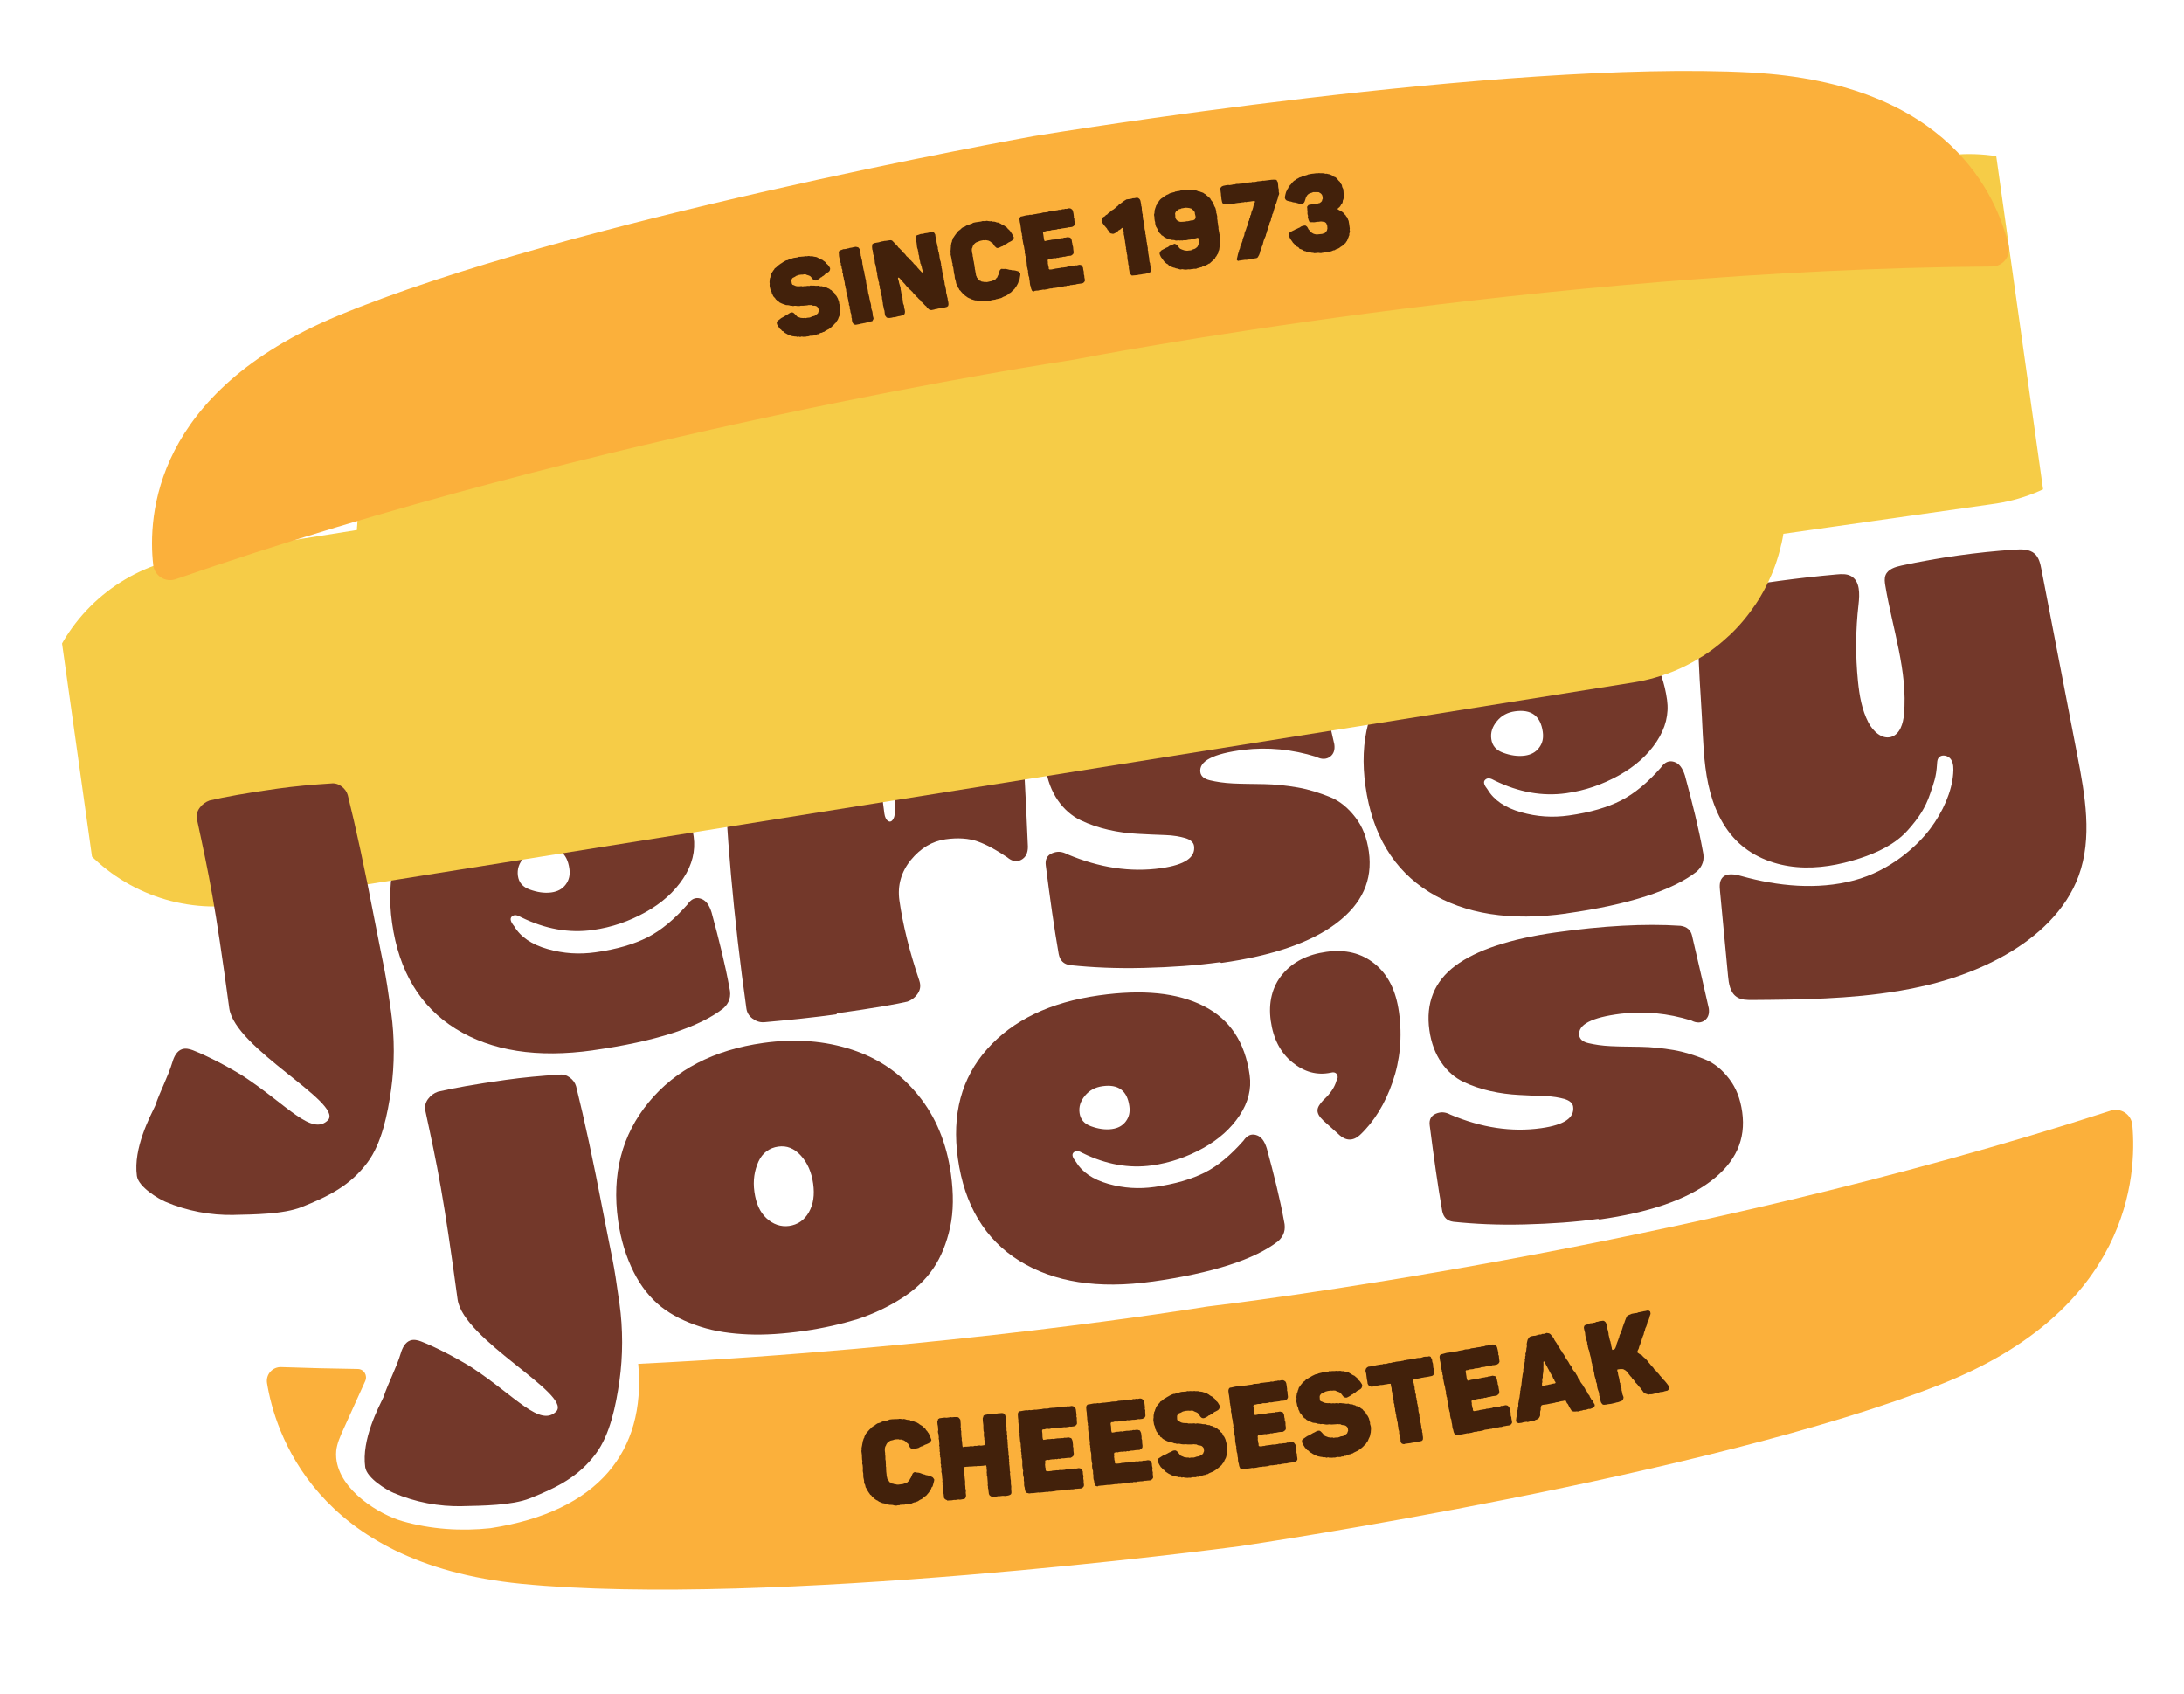 <svg width="98" height="76" viewBox="0 0 98 76" fill="none" xmlns="http://www.w3.org/2000/svg">
<g style="mix-blend-mode:luminosity" clip-path="url(#clip0_212_2809)">
<path d="M26.613 47.126C24.107 47.478 22.054 47.157 20.453 46.164C18.854 45.172 17.898 43.58 17.593 41.411C17.305 39.362 17.757 37.674 18.948 36.33C20.14 34.985 21.869 34.153 24.135 33.834C26.164 33.549 27.768 33.71 28.991 34.328C30.215 34.947 30.91 36.006 31.126 37.539C31.215 38.175 31.06 38.807 30.659 39.412C30.259 40.017 29.699 40.521 28.966 40.929C28.232 41.337 27.459 41.608 26.604 41.728C25.53 41.879 24.468 41.683 23.401 41.164C23.202 41.05 23.076 41.027 22.968 41.123C22.86 41.22 22.922 41.374 23.07 41.556C23.362 42.044 23.854 42.379 24.574 42.583C25.291 42.787 25.989 42.831 26.724 42.728C27.679 42.594 28.458 42.362 29.063 42.054C29.668 41.745 30.25 41.257 30.845 40.586C31.013 40.338 31.204 40.25 31.435 40.32C31.669 40.389 31.819 40.591 31.929 40.939C32.265 42.171 32.547 43.308 32.729 44.317C32.825 44.71 32.724 45.007 32.453 45.248C31.374 46.089 29.415 46.73 26.613 47.124L26.613 47.126ZM24.745 40.042C25.024 40.003 25.23 39.893 25.385 39.688C25.539 39.483 25.588 39.253 25.549 38.976C25.448 38.26 25.039 37.952 24.303 38.055C23.965 38.103 23.702 38.242 23.493 38.494C23.285 38.747 23.199 39.003 23.24 39.3C23.282 39.597 23.453 39.799 23.774 39.914C24.095 40.03 24.426 40.087 24.745 40.042Z" fill="#73382A"/>
<path d="M37.523 45.513C36.568 45.647 35.468 45.761 34.268 45.868C34.085 45.874 33.915 45.816 33.758 45.696C33.599 45.576 33.516 45.425 33.491 45.246C32.917 41.165 32.571 37.256 32.448 33.498C32.425 33.339 32.485 33.188 32.608 33.048C32.731 32.909 32.862 32.83 33.034 32.765C33.541 32.633 34.433 32.467 35.705 32.288C37.056 32.098 38.054 31.978 38.7 31.948C38.942 31.935 39.136 32.009 39.298 32.169C39.463 32.329 39.511 32.526 39.502 32.751C39.462 34.055 39.515 35.306 39.683 36.5C39.706 36.66 39.762 36.774 39.831 36.825C39.899 36.877 39.981 36.885 40.05 36.794C40.118 36.703 40.147 36.618 40.147 36.476C40.203 34.843 40.431 33.594 40.875 32.7C41.316 31.806 41.998 31.304 42.893 31.178C43.868 31.041 44.711 31.268 45.419 31.838C45.675 32.066 45.816 32.351 45.844 32.691C45.915 33.776 46.022 35.548 46.123 37.99C46.123 38.274 46.028 38.471 45.82 38.581C45.612 38.692 45.401 38.64 45.196 38.466C44.724 38.146 44.286 37.904 43.879 37.758C43.472 37.612 42.982 37.58 42.426 37.658C41.83 37.741 41.305 38.059 40.873 38.585C40.441 39.114 40.263 39.726 40.358 40.404C40.507 41.458 40.797 42.656 41.249 43.993C41.32 44.206 41.305 44.392 41.188 44.571C41.071 44.75 40.905 44.875 40.714 44.942C40.301 45.041 39.254 45.229 37.564 45.466L37.529 45.512L37.523 45.513Z" fill="#73382A"/>
<path d="M54.737 43.174C53.682 43.322 52.557 43.399 51.325 43.43C50.092 43.461 49.009 43.41 48.02 43.305C47.73 43.264 47.565 43.104 47.506 42.808C47.301 41.639 47.113 40.306 46.926 38.83C46.89 38.57 46.984 38.374 47.215 38.281C47.446 38.187 47.649 38.199 47.89 38.328C49.336 38.936 50.723 39.148 52.097 38.955C53.171 38.803 53.651 38.472 53.578 37.956C53.556 37.796 53.417 37.673 53.184 37.604C52.95 37.536 52.639 37.478 52.272 37.468C51.905 37.459 51.497 37.435 51.067 37.414C50.637 37.393 50.184 37.335 49.743 37.234C49.302 37.133 48.877 36.99 48.485 36.801C48.092 36.612 47.748 36.315 47.467 35.909C47.186 35.502 46.994 35.002 46.91 34.404C46.733 33.15 47.138 32.14 48.111 31.413C49.085 30.687 50.634 30.167 52.782 29.865C54.931 29.563 56.903 29.448 58.562 29.561C58.852 29.601 59.037 29.758 59.093 30.015C59.451 31.548 59.71 32.668 59.873 33.395C59.907 33.635 59.852 33.825 59.687 33.95C59.521 34.075 59.301 34.086 59.06 33.957C57.978 33.621 56.887 33.512 55.79 33.646C54.436 33.816 53.791 34.151 53.861 34.647C53.886 34.826 54.026 34.949 54.299 35.012C54.572 35.076 54.903 35.131 55.333 35.152C55.763 35.173 56.208 35.171 56.715 35.181C57.222 35.191 57.718 35.243 58.236 35.333C58.755 35.423 59.225 35.581 59.677 35.761C60.129 35.941 60.496 36.256 60.82 36.676C61.144 37.098 61.336 37.597 61.423 38.215C61.602 39.489 61.123 40.551 59.967 41.425C58.811 42.297 57.088 42.884 54.802 43.206L54.737 43.174Z" fill="#73382A"/>
<path d="M70.291 40.988C67.785 41.34 65.732 41.018 64.13 40.026C62.532 39.033 61.576 37.441 61.271 35.272C60.983 33.223 61.435 31.535 62.626 30.191C63.818 28.846 65.546 28.014 67.813 27.695C69.842 27.41 71.446 27.571 72.669 28.19C73.892 28.809 74.588 29.867 74.803 31.401C74.893 32.036 74.738 32.668 74.337 33.273C73.936 33.879 73.377 34.382 72.644 34.79C71.91 35.198 71.137 35.469 70.282 35.59C69.208 35.741 68.145 35.544 67.079 35.026C66.879 34.911 66.754 34.888 66.646 34.985C66.537 35.081 66.6 35.235 66.747 35.418C67.039 35.905 67.532 36.24 68.251 36.444C68.969 36.648 69.667 36.693 70.402 36.589C71.357 36.455 72.136 36.224 72.741 35.915C73.346 35.606 73.928 35.118 74.522 34.447C74.691 34.2 74.882 34.112 75.113 34.181C75.346 34.25 75.497 34.452 75.607 34.801C75.942 36.032 76.224 37.169 76.407 38.178C76.503 38.572 76.402 38.868 76.131 39.11C75.052 39.95 73.095 40.591 70.29 40.985L70.291 40.988ZM68.423 33.904C68.702 33.864 68.908 33.754 69.062 33.549C69.217 33.345 69.266 33.114 69.227 32.837C69.126 32.122 68.717 31.813 67.981 31.916C67.642 31.964 67.379 32.103 67.171 32.356C66.963 32.609 66.876 32.865 66.918 33.162C66.96 33.459 67.131 33.66 67.45 33.776C67.771 33.893 68.102 33.949 68.421 33.904L68.423 33.904Z" fill="#73382A"/>
<path d="M85.159 44.469C83.027 44.825 80.799 44.854 78.632 44.869C78.386 44.87 78.126 44.868 77.924 44.729C77.631 44.529 77.571 44.13 77.539 43.778C77.42 42.512 77.299 41.248 77.18 39.981C77.159 39.774 77.147 39.543 77.281 39.386C77.477 39.156 77.844 39.226 78.135 39.307C79.777 39.765 81.538 39.938 83.187 39.503C84.836 39.068 86.038 37.946 86.61 37.188C87.181 36.429 87.586 35.516 87.644 34.709C87.66 34.489 87.665 34.251 87.541 34.07C87.416 33.889 87.109 33.828 86.983 34.008C86.928 34.086 86.924 34.186 86.918 34.282C86.881 34.877 86.772 35.129 86.613 35.603C86.39 36.267 86.08 36.715 85.616 37.239C85.053 37.876 84.252 38.253 83.444 38.516C82.536 38.81 81.576 38.986 80.625 38.905C79.674 38.824 78.728 38.476 78.027 37.827C77.287 37.142 76.864 36.174 76.653 35.189C76.442 34.204 76.422 33.191 76.368 32.184C76.31 31.062 76.211 29.94 76.211 28.815C76.212 28.255 76.237 27.695 76.305 27.139C76.365 26.645 76.921 26.535 77.344 26.458C79.02 26.154 80.71 25.928 82.408 25.775C82.629 25.756 82.864 25.741 83.057 25.847C83.468 26.071 83.449 26.655 83.396 27.118C83.263 28.262 83.255 29.422 83.37 30.567C83.435 31.206 83.544 31.853 83.841 32.421C84.042 32.806 84.441 33.186 84.858 33.065C85.257 32.947 85.399 32.46 85.436 32.048C85.61 30.106 84.916 28.204 84.598 26.279C84.571 26.122 84.55 25.956 84.608 25.807C84.717 25.535 85.044 25.436 85.331 25.374C87 25.015 88.697 24.776 90.4 24.661C90.715 24.639 91.067 24.635 91.302 24.846C91.494 25.02 91.553 25.292 91.602 25.545C92.14 28.327 92.675 31.108 93.213 33.89C93.56 35.684 93.899 37.586 93.271 39.303C92.708 40.844 91.422 42.028 89.998 42.84C88.498 43.697 86.859 44.187 85.16 44.471L85.159 44.469Z" fill="#73382A"/>
<path d="M9.631 32.786L72.072 22.829C72.331 22.788 72.29 22.401 72.028 22.418C61.51 23.078 34.801 23.679 24.113 24.35C23.851 24.366 23.808 23.979 24.069 23.938L88.364 14.799" stroke="#F6CC47" stroke-width="15.775" stroke-linecap="round" stroke-linejoin="round"/>
<path d="M78.576 3.252C67.457 2.662 47.182 5.977 46.433 6.1C46.433 6.1 46.427 6.101 46.422 6.102C46.416 6.103 46.411 6.103 46.411 6.103C45.666 6.237 25.448 9.892 15.166 14.165C6.904 17.602 6.625 23.155 6.875 25.348C6.93 25.837 7.421 26.15 7.886 25.987C27.008 19.351 47.389 16.259 48.139 16.146C48.139 16.146 48.146 16.145 48.15 16.145C48.157 16.144 48.161 16.143 48.161 16.143C48.904 15.998 69.142 12.099 89.383 11.958C89.877 11.954 90.237 11.495 90.126 11.013C89.627 8.861 87.503 3.728 78.574 3.255L78.576 3.252Z" fill="#FBB03B"/>
<path d="M38.5 59.182C37.785 59.4 36.968 59.593 36.064 59.721C35.16 59.848 34.323 59.906 33.573 59.874C32.823 59.842 32.103 59.746 31.426 59.527C30.747 59.309 30.157 59.019 29.672 58.638C29.187 58.254 28.76 57.727 28.43 57.066C28.102 56.405 27.859 55.655 27.735 54.771C27.443 52.693 27.901 50.923 29.107 49.459C30.313 47.995 32.034 47.107 34.247 46.796C35.692 46.593 37.02 46.7 38.234 47.099C39.449 47.497 40.427 48.182 41.211 49.152C41.996 50.119 42.474 51.288 42.669 52.672C42.793 53.556 42.788 54.361 42.633 55.07C42.477 55.778 42.23 56.401 41.872 56.923C41.514 57.446 41.044 57.882 40.451 58.259C39.856 58.636 39.212 58.944 38.5 59.182ZM35.402 55.008C35.787 54.954 36.091 54.756 36.295 54.393C36.5 54.029 36.558 53.61 36.488 53.109C36.418 52.609 36.24 52.184 35.939 51.854C35.637 51.523 35.305 51.394 34.919 51.448C34.534 51.502 34.212 51.724 34.033 52.121C33.855 52.52 33.779 52.962 33.852 53.48C33.925 53.998 34.097 54.388 34.39 54.66C34.684 54.933 35.036 55.06 35.419 55.006L35.399 55.009L35.402 55.008Z" fill="#73382A"/>
<path d="M51.706 57.503C49.28 57.844 47.296 57.535 45.747 56.576C44.2 55.616 43.277 54.079 42.982 51.983C42.704 50.002 43.141 48.371 44.294 47.072C45.446 45.774 47.118 44.97 49.311 44.662C51.274 44.386 52.827 44.54 54.009 45.138C55.191 45.737 55.866 46.759 56.074 48.241C56.161 48.857 56.011 49.465 55.621 50.051C55.233 50.634 54.692 51.123 53.982 51.517C53.271 51.91 52.524 52.173 51.696 52.29C50.657 52.436 49.629 52.246 48.596 51.745C48.405 51.634 48.284 51.613 48.178 51.707C48.073 51.8 48.133 51.948 48.275 52.125C48.556 52.596 49.035 52.919 49.729 53.118C50.423 53.314 51.098 53.357 51.809 53.257C52.733 53.127 53.485 52.904 54.071 52.605C54.658 52.307 55.219 51.835 55.794 51.185C55.957 50.946 56.142 50.861 56.366 50.929C56.592 50.994 56.737 51.191 56.843 51.528C57.167 52.718 57.441 53.816 57.616 54.792C57.708 55.173 57.611 55.46 57.35 55.693C56.305 56.506 54.411 57.125 51.697 57.506L51.706 57.503ZM49.899 50.658C50.169 50.62 50.368 50.513 50.517 50.316C50.666 50.119 50.713 49.896 50.675 49.627C50.578 48.936 50.184 48.637 49.471 48.737C49.143 48.783 48.888 48.919 48.685 49.162C48.485 49.407 48.402 49.653 48.442 49.941C48.483 50.229 48.648 50.423 48.957 50.535C49.267 50.648 49.589 50.702 49.896 50.659L49.899 50.658Z" fill="#73382A"/>
<path d="M60.096 50.922L59.378 50.277C59.198 50.106 59.117 49.962 59.118 49.824C59.118 49.686 59.215 49.535 59.386 49.355C59.664 49.099 59.88 48.815 59.971 48.488C60.035 48.382 60.044 48.302 59.991 48.21C59.94 48.12 59.837 48.094 59.705 48.133C59.094 48.257 58.523 48.102 57.99 47.667C57.456 47.231 57.134 46.61 57.021 45.803C56.907 44.997 57.08 44.266 57.551 43.709C58.022 43.153 58.663 42.828 59.511 42.709C60.36 42.589 61.089 42.76 61.686 43.246C62.285 43.731 62.638 44.445 62.773 45.406C62.93 46.523 62.823 47.577 62.489 48.546C62.156 49.514 61.66 50.329 61.019 50.93C60.706 51.209 60.39 51.195 60.074 50.907L60.097 50.924L60.096 50.922Z" fill="#73382A"/>
<path d="M71.711 54.691C70.692 54.834 69.602 54.908 68.409 54.94C67.216 54.97 66.17 54.92 65.213 54.82C64.932 54.78 64.775 54.626 64.715 54.341C64.518 53.212 64.336 51.923 64.154 50.498C64.119 50.248 64.21 50.059 64.432 49.969C64.654 49.879 64.853 49.889 65.087 50.014C66.484 50.602 67.828 50.806 69.155 50.62C70.194 50.474 70.659 50.153 70.589 49.652C70.568 49.499 70.433 49.38 70.207 49.313C69.981 49.248 69.679 49.191 69.326 49.181C68.972 49.172 68.576 49.149 68.159 49.129C67.745 49.108 67.304 49.052 66.879 48.956C66.454 48.86 66.042 48.721 65.661 48.54C65.284 48.358 64.947 48.071 64.677 47.677C64.407 47.284 64.219 46.8 64.139 46.224C63.968 45.012 64.362 44.035 65.302 43.333C66.243 42.632 67.742 42.127 69.82 41.835C71.898 41.543 73.805 41.431 75.411 41.54C75.692 41.579 75.869 41.731 75.924 41.978C76.27 43.459 76.519 44.542 76.677 45.245C76.709 45.476 76.656 45.659 76.497 45.781C76.338 45.903 76.123 45.913 75.89 45.787C74.844 45.465 73.79 45.357 72.728 45.486C71.416 45.65 70.795 45.975 70.863 46.456C70.887 46.628 71.021 46.747 71.285 46.807C71.549 46.867 71.87 46.922 72.284 46.94C72.698 46.961 73.132 46.959 73.623 46.969C74.115 46.979 74.594 47.029 75.096 47.114C75.599 47.2 76.052 47.353 76.489 47.526C76.925 47.7 77.281 48.002 77.594 48.41C77.907 48.818 78.092 49.3 78.176 49.896C78.349 51.128 77.885 52.153 76.766 52.998C75.649 53.841 73.982 54.408 71.769 54.719L71.706 54.689L71.711 54.691Z" fill="#73382A"/>
<path d="M10.502 54.514C9.448 54.535 8.387 54.337 7.413 53.918C7.118 53.794 6.212 53.26 6.142 52.764C5.968 51.525 6.745 50.078 6.963 49.616C7.196 48.928 7.534 48.332 7.742 47.639C7.811 47.405 7.938 47.157 8.165 47.078C8.324 47.024 8.497 47.063 8.652 47.122C9.333 47.386 10.293 47.897 10.902 48.277C12.892 49.578 13.996 51.005 14.728 50.249C15.36 49.457 10.541 47.044 10.287 45.239C9.647 40.523 9.402 39.376 8.831 36.727C8.809 36.57 8.846 36.398 8.962 36.244C9.079 36.083 9.226 35.983 9.398 35.918C10.053 35.763 11.069 35.579 12.443 35.386C13.229 35.276 14.039 35.203 14.852 35.152C15.029 35.127 15.195 35.185 15.329 35.286C15.463 35.389 15.561 35.517 15.605 35.674C15.968 37.13 16.374 39.009 16.818 41.328C17.263 43.646 17.257 43.326 17.551 45.422C17.711 46.56 17.707 47.773 17.551 48.884C17.393 49.995 17.128 51.301 16.495 52.151C15.721 53.197 14.73 53.685 13.527 54.163C12.714 54.483 11.375 54.493 10.499 54.512L10.504 54.516L10.502 54.514Z" fill="#73382A"/>
<path d="M20.748 67.581C19.694 67.603 18.633 67.404 17.66 66.985C17.364 66.862 16.458 66.327 16.388 65.831C16.214 64.593 16.991 63.146 17.209 62.684C17.442 61.996 17.78 61.399 17.988 60.706C18.057 60.473 18.185 60.224 18.411 60.145C18.57 60.091 18.743 60.13 18.898 60.19C19.579 60.453 20.539 60.964 21.148 61.344C23.138 62.646 24.242 64.072 24.974 63.316C25.606 62.525 20.787 60.111 20.533 58.306C19.893 53.591 19.648 52.444 19.077 49.795C19.055 49.638 19.092 49.465 19.208 49.311C19.326 49.15 19.472 49.05 19.644 48.986C20.299 48.83 21.315 48.647 22.689 48.454C23.475 48.343 24.285 48.27 25.098 48.219C25.275 48.194 25.441 48.252 25.575 48.353C25.709 48.456 25.807 48.585 25.851 48.741C26.214 50.197 26.62 52.076 27.064 54.395C27.509 56.713 27.503 56.394 27.797 58.489C27.957 59.628 27.953 60.841 27.797 61.952C27.639 63.063 27.374 64.368 26.741 65.218C25.967 66.265 24.976 66.752 23.773 67.231C22.96 67.55 21.622 67.56 20.745 67.579L20.75 67.583L20.748 67.581Z" fill="#73382A"/>
<path d="M94.7 49.837C75.395 56.1 54.922 58.536 54.17 58.624C54.17 58.624 54.166 58.625 54.159 58.626C54.152 58.626 54.148 58.627 54.148 58.627C53.596 58.718 42.501 60.517 28.635 61.194C28.638 61.216 28.641 61.238 28.644 61.26C28.969 65.093 26.89 67.817 22.006 68.568C20.691 68.71 19.318 68.619 18.04 68.249C17.06 67.967 15.232 66.891 15.088 65.429C15.077 65.318 15.077 65.205 15.088 65.093C15.124 64.767 15.261 64.46 15.396 64.161C15.618 63.669 15.841 63.179 16.063 62.687C16.17 62.451 16.278 62.212 16.385 61.976C16.385 61.976 16.385 61.973 16.387 61.971C16.503 61.717 16.333 61.429 16.055 61.426C14.912 61.41 13.767 61.381 12.62 61.341C12.23 61.326 11.921 61.67 11.982 62.057C12.323 64.175 14.102 70.147 23.385 71.063C34.493 72.156 54.862 69.479 55.614 69.38C55.614 69.38 55.621 69.379 55.625 69.379C55.632 69.377 55.636 69.377 55.636 69.377C56.386 69.265 76.704 66.224 87.103 62.108C95.558 58.76 95.892 52.76 95.682 50.477C95.637 49.997 95.157 49.685 94.699 49.835L94.7 49.837Z" fill="#FBB03B"/>
<g clip-path="url(#clip1_212_2809)">
<path d="M40.362 67.538L40.289 67.539L40.244 67.553L40.171 67.554L40.12 67.545L40.057 67.527L39.983 67.522L39.922 67.521L39.856 67.508L39.808 67.497L39.674 67.455L39.609 67.446L39.548 67.424L39.489 67.397L39.434 67.374L39.391 67.338L39.332 67.311L39.266 67.269L39.128 67.146L39.098 67.097L39.048 67.066L39.008 67.003L38.966 66.947L38.943 66.903L38.899 66.859L38.878 66.785L38.843 66.734L38.829 66.669L38.816 66.615L38.786 66.566L38.773 66.503L38.774 66.441L38.758 66.364L38.744 66.302L38.738 66.25L38.736 66.118L38.721 66.044L38.714 65.989L38.718 65.93L38.718 65.857L38.708 65.738L38.689 65.673L38.691 65.62L38.697 65.552L38.684 65.498L38.677 65.373L38.677 65.3L38.661 65.176L38.652 65.107L38.663 65.05L38.659 64.977L38.67 64.921L38.684 64.851L38.692 64.8L38.703 64.746L38.714 64.672L38.734 64.62L38.749 64.559L38.785 64.496L38.791 64.451L38.834 64.376L38.852 64.327L38.896 64.289L38.931 64.24L39.015 64.145L39.068 64.097L39.1 64.055L39.167 64.006L39.21 63.98L39.256 63.951L39.304 63.913L39.371 63.869L39.49 63.836L39.547 63.806L39.605 63.781L39.66 63.774L39.736 63.753L39.799 63.739L39.849 63.727L39.907 63.696L40.03 63.681L40.225 63.673L40.304 63.672L40.358 63.66L40.431 63.665L40.483 63.682L40.557 63.667L40.617 63.68L40.668 63.697L40.737 63.711L40.803 63.703L40.855 63.741L40.923 63.747L40.993 63.77L41.052 63.801L41.105 63.809L41.225 63.878L41.264 63.911L41.315 63.943L41.368 63.972L41.42 64.015L41.47 64.064L41.522 64.107L41.553 64.165L41.603 64.214L41.639 64.271L41.674 64.314L41.699 64.375L41.73 64.435L41.77 64.547L41.796 64.609L41.77 64.662L41.732 64.707L41.685 64.751L41.578 64.8L41.511 64.823L41.39 64.888L41.334 64.901L41.273 64.932L41.211 64.969L41.146 64.983L41.039 65.02L40.983 65.033L40.909 65.028L40.874 64.985L40.831 64.944L40.777 64.834L40.743 64.773L40.692 64.739L40.654 64.694L40.605 64.656L40.555 64.627L40.44 64.589L40.364 64.593L40.315 64.576L40.191 64.582L40.114 64.598L40.069 64.615L40.007 64.629L39.956 64.641L39.904 64.671L39.851 64.713L39.809 64.751L39.773 64.808L39.751 64.863L39.722 64.911L39.707 64.98L39.703 65.022L39.704 65.095L39.719 65.213L39.716 65.281L39.728 65.332L39.729 65.411L39.728 65.475L39.742 65.541L39.75 65.598L39.746 65.66L39.753 65.718L39.749 65.78L39.764 65.854L39.757 65.913L39.765 65.974L39.767 66.032L39.782 66.156L39.786 66.235L39.805 66.291L39.812 66.349L39.856 66.393L39.88 66.446L39.913 66.5L39.978 66.527L40.014 66.563L40.074 66.573L40.141 66.594L40.185 66.597L40.248 66.613L40.312 66.614L40.442 66.597L40.511 66.589L40.566 66.57L40.639 66.543L40.696 66.53L40.737 66.484L40.79 66.445L40.818 66.392L40.849 66.335L40.876 66.297L40.932 66.164L40.955 66.114L41.002 66.07L41.05 66.052L41.107 66.069L41.234 66.082L41.292 66.098L41.368 66.126L41.421 66.149L41.495 66.163L41.542 66.186L41.617 66.198L41.686 66.215L41.809 66.264L41.852 66.288L41.887 66.33L41.924 66.39L41.912 66.459L41.882 66.571L41.866 66.629L41.846 66.698L41.804 66.736L41.783 66.8L41.752 66.86L41.713 66.917L41.681 66.965L41.562 67.106L41.505 67.145L41.465 67.174L41.4 67.232L41.352 67.267L41.312 67.281L41.255 67.314L41.194 67.357L41.063 67.406L41.017 67.412L40.95 67.438L40.901 67.462L40.827 67.48L40.77 67.487L40.692 67.497L40.639 67.495L40.58 67.514L40.516 67.513L40.38 67.521L40.362 67.538Z" fill="#42210B"/>
<path d="M42.506 67.309L42.455 67.298L42.407 67.266L42.364 67.222L42.357 67.167L42.343 67.034L42.321 66.975L42.335 66.927L42.326 66.852L42.323 66.782L42.304 66.726L42.307 66.658L42.29 66.611L42.301 66.539L42.284 66.477L42.292 66.42L42.284 66.356L42.275 66.284L42.274 66.235L42.266 66.166L42.257 66.099L42.239 66.043L42.246 65.987L42.247 65.928L42.238 65.85L42.22 65.805L42.232 65.737L42.214 65.683L42.205 65.611L42.214 65.549L42.207 65.494L42.203 65.415L42.182 65.365L42.188 65.291L42.17 65.247L42.182 65.181L42.16 65.116L42.167 65.057L42.157 64.979L42.161 64.917L42.14 64.864L42.153 64.807L42.138 64.618L42.12 64.542L42.128 64.491L42.118 64.416L42.118 64.369L42.094 64.296L42.086 64.227L42.101 64.163L42.094 64.106L42.091 64.039L42.084 63.981L42.069 63.907L42.06 63.788L42.08 63.742L42.095 63.675L42.16 63.635L42.2 63.63L42.338 63.612L42.39 63.606L42.472 63.613L42.524 63.606L42.584 63.599L42.652 63.584L42.721 63.593L42.792 63.584L42.926 63.582L42.977 63.587L43.02 63.608L43.058 63.653L43.093 63.702L43.11 63.904L43.11 63.975L43.105 64.025L43.124 64.087L43.115 64.156L43.135 64.218L43.133 64.276L43.135 64.358L43.143 64.468L43.157 64.537L43.153 64.616L43.168 64.67L43.183 64.853L43.198 64.93L43.312 64.909L43.382 64.909L43.492 64.901L43.566 64.883L43.634 64.895L43.683 64.889L43.742 64.87L43.807 64.876L43.947 64.853L44.016 64.865L44.076 64.857L44.173 64.842L44.184 64.788L44.188 64.703L44.181 64.648L44.167 64.585L44.17 64.535L44.153 64.452L44.147 64.4L44.149 64.327L44.153 64.268L44.134 64.203L44.125 64.087L44.125 64.017L44.125 63.952L44.116 63.877L44.108 63.814L44.101 63.759L44.097 63.637L44.121 63.569L44.132 63.521L44.189 63.485L44.252 63.477L44.36 63.451L44.437 63.442L44.498 63.44L44.557 63.444L44.631 63.429L44.702 63.435L44.764 63.418L44.955 63.403L45.008 63.408L45.067 63.438L45.104 63.498L45.118 63.543L45.133 63.661L45.128 63.735L45.136 63.804L45.143 63.856L45.152 63.925L45.147 63.982L45.169 64.058L45.164 64.117L45.163 64.179L45.183 64.246L45.181 64.296L45.181 64.367L45.198 64.429L45.195 64.497L45.192 64.547L45.213 64.618L45.208 64.677L45.217 64.743L45.218 64.801L45.226 64.865L45.223 64.932L45.242 64.986L45.238 65.053L45.247 65.123L45.255 65.183L45.253 65.242L45.262 65.311L45.276 65.371L45.267 65.439L45.286 65.498L45.275 65.552L45.294 65.611L45.284 65.671L45.294 65.749L45.302 65.809L45.31 65.925L45.31 65.99L45.331 66.064L45.319 66.112L45.329 66.187L45.345 66.363L45.359 66.432L45.36 66.502L45.359 66.564L45.366 66.621L45.378 66.696L45.376 66.749L45.374 66.805L45.383 66.923L45.384 66.997L45.356 67.053L45.301 67.083L45.245 67.102L45.117 67.124L45.038 67.119L44.976 67.118L44.925 67.125L44.85 67.134L44.797 67.132L44.72 67.147L44.666 67.154L44.535 67.162L44.469 67.141L44.43 67.114L44.391 67.078L44.371 67.019L44.355 66.886L44.349 66.82L44.331 66.763L44.334 66.696L44.318 66.642L44.326 66.568L44.301 66.252L44.282 66.195L44.284 66.137L44.275 66.065L44.283 65.993L44.277 65.942L44.269 65.878L44.27 65.822L44.237 65.742L44.129 65.767L43.936 65.782L43.885 65.771L43.812 65.792L43.755 65.788L43.574 65.802L43.495 65.803L43.449 65.809L43.371 65.813L43.276 65.825L43.255 65.889L43.255 65.959L43.27 66.033L43.259 66.084L43.268 66.154L43.28 66.205L43.291 66.338L43.3 66.41L43.307 66.468L43.308 66.541L43.304 66.6L43.312 66.663L43.319 66.724L43.318 66.783L43.333 66.836L43.342 66.905L43.333 66.974L43.348 67.095L43.342 67.163L43.312 67.225L43.273 67.26L43.218 67.266L43.078 67.29L43.01 67.281L42.879 67.303L42.811 67.3L42.697 67.32L42.613 67.322L42.489 67.332L42.506 67.309Z" fill="#42210B"/>
<path d="M46.154 66.999L46.101 66.994L46.037 66.97L46.017 66.923L45.994 66.858L45.979 66.743L45.96 66.684L45.952 66.615L45.954 66.565L45.954 66.494L45.94 66.429L45.941 66.37L45.941 66.297L45.918 66.233L45.902 66.109L45.906 66.044L45.914 65.99L45.895 65.931L45.886 65.862L45.878 65.801L45.872 65.749L45.874 65.562L45.865 65.487L45.847 65.419L45.84 65.358L45.85 65.298L45.831 65.245L45.832 65.18L45.811 65.107L45.825 65.058L45.817 64.995L45.808 64.92L45.801 64.868L45.803 64.812L45.795 64.749L45.778 64.681L45.759 64.484L45.752 64.427L45.748 64.374L45.754 64.303L45.733 64.236L45.741 64.179L45.72 64.106L45.723 64.058L45.708 63.984L45.709 63.925L45.692 63.79L45.696 63.728L45.688 63.67L45.68 63.604L45.673 63.482L45.672 63.426L45.697 63.365L45.738 63.325L45.807 63.316L45.987 63.284L46.059 63.275L46.124 63.282L46.183 63.266L46.248 63.275L46.306 63.268L46.372 63.259L46.435 63.251L46.491 63.253L46.548 63.246L46.677 63.23L46.736 63.228L46.795 63.212L46.858 63.204L46.928 63.204L46.992 63.202L47.049 63.194L47.114 63.175L47.172 63.173L47.227 63.166L47.297 63.166L47.363 63.158L47.426 63.153L47.478 63.146L47.542 63.147L47.595 63.126L47.672 63.134L47.724 63.127L47.777 63.109L47.85 63.111L47.912 63.095L47.969 63.105L48.091 63.084L48.157 63.099L48.202 63.126L48.247 63.164L48.274 63.233L48.29 63.36L48.306 63.49L48.297 63.558L48.319 63.614L48.316 63.685L48.325 63.83L48.326 63.883L48.293 63.94L48.255 63.968L48.189 63.999L48.054 64.016L48.007 64.008L47.944 64.024L47.815 64.041L47.756 64.036L47.69 64.045L47.627 64.053L47.557 64.056L47.501 64.051L47.434 64.074L47.317 64.089L47.243 64.084L47.193 64.084L47.121 64.108L47.066 64.115L47.007 64.107L46.94 64.11L46.873 64.133L46.783 64.136L46.758 64.197L46.768 64.275L46.775 64.33L46.776 64.409L46.778 64.47L46.788 64.545L46.813 64.606L46.922 64.592L46.979 64.579L47.039 64.572L47.097 64.573L47.149 64.567L47.221 64.558L47.278 64.568L47.351 64.55L47.394 64.545L47.466 64.535L47.519 64.535L47.594 64.531L47.637 64.526L47.699 64.527L47.772 64.506L47.819 64.512L47.951 64.495L48.015 64.513L48.069 64.53L48.099 64.582L48.126 64.652L48.141 64.775L48.148 64.83L48.145 64.898L48.166 64.972L48.166 65.045L48.167 65.1L48.183 65.224L48.173 65.304L48.151 65.336L48.106 65.374L48.043 65.411L47.918 65.413L47.855 65.421L47.786 65.429L47.734 65.436L47.676 65.434L47.621 65.441L47.545 65.463L47.497 65.451L47.424 65.475L47.359 65.465L47.303 65.487L47.238 65.478L47.12 65.493L47.067 65.511L47.007 65.501L46.911 65.525L46.894 65.577L46.903 65.649L46.892 65.72L46.898 65.772L46.905 65.845L46.927 65.906L46.917 65.969L46.958 66.014L47.063 66.015L47.126 66.007L47.181 66.003L47.235 65.987L47.302 65.985L47.416 65.971L47.481 65.974L47.549 65.957L47.617 65.96L47.669 65.959L47.729 65.952L47.787 65.947L47.851 65.924L47.909 65.923L47.98 65.926L48.03 65.911L48.095 65.914L48.155 65.907L48.223 65.886L48.285 65.896L48.411 65.874L48.48 65.889L48.52 65.91L48.557 65.967L48.587 66.022L48.594 66.147L48.61 66.204L48.617 66.258L48.607 66.318L48.614 66.373L48.627 66.436L48.624 66.501L48.639 66.619L48.635 66.681L48.603 66.729L48.547 66.774L48.494 66.789L48.381 66.795L48.318 66.803L48.245 66.803L48.194 66.818L48.131 66.826L48.064 66.826L47.995 66.835L47.937 66.833L47.884 66.854L47.82 66.856L47.764 66.852L47.708 66.874L47.641 66.87L47.578 66.878L47.508 66.884L47.459 66.885L47.395 66.892L47.33 66.906L47.279 66.913L47.144 66.93L47.079 66.927L47.02 66.943L46.967 66.938L46.912 66.945L46.834 66.954L46.783 66.961L46.725 66.965L46.647 66.975L46.597 66.967L46.525 66.976L46.41 66.99L46.35 66.998L46.291 66.996L46.162 67.013L46.154 66.999Z" fill="#42210B"/>
<path d="M49.267 66.692L49.214 66.687L49.15 66.663L49.13 66.616L49.107 66.551L49.092 66.436L49.07 66.377L49.062 66.308L49.061 66.255L49.061 66.185L49.047 66.12L49.048 66.061L49.045 65.988L49.019 65.924L49.003 65.8L49.004 65.736L49.012 65.682L48.993 65.623L48.984 65.554L48.976 65.493L48.97 65.441L48.967 65.254L48.957 65.179L48.937 65.112L48.929 65.051L48.937 64.992L48.918 64.938L48.919 64.874L48.898 64.8L48.909 64.752L48.901 64.689L48.892 64.614L48.885 64.562L48.884 64.506L48.876 64.443L48.856 64.375L48.831 64.179L48.824 64.122L48.823 64.069L48.829 63.998L48.809 63.93L48.816 63.874L48.795 63.8L48.798 63.753L48.783 63.679L48.784 63.62L48.767 63.485L48.768 63.423L48.761 63.365L48.75 63.3L48.74 63.178L48.739 63.122L48.763 63.061L48.805 63.02L48.874 63.012L49.053 62.977L49.125 62.968L49.19 62.972L49.249 62.956L49.314 62.965L49.372 62.958L49.438 62.947L49.501 62.938L49.556 62.937L49.613 62.93L49.743 62.914L49.801 62.912L49.86 62.896L49.923 62.888L49.996 62.885L50.06 62.883L50.117 62.876L50.181 62.853L50.239 62.851L50.294 62.844L50.364 62.842L50.43 62.833L50.493 62.825L50.545 62.819L50.608 62.817L50.661 62.795L50.738 62.803L50.79 62.797L50.843 62.775L50.916 62.778L50.978 62.761L51.035 62.772L51.157 62.748L51.223 62.76L51.267 62.786L51.315 62.824L51.345 62.894L51.361 63.02L51.377 63.15L51.368 63.219L51.39 63.274L51.387 63.345L51.396 63.49L51.397 63.543L51.366 63.599L51.33 63.63L51.263 63.662L51.129 63.679L51.081 63.673L51.019 63.69L50.89 63.706L50.831 63.705L50.765 63.713L50.702 63.724L50.633 63.727L50.577 63.722L50.51 63.745L50.392 63.76L50.318 63.755L50.269 63.755L50.196 63.779L50.141 63.786L50.082 63.782L50.016 63.784L49.949 63.807L49.859 63.813L49.834 63.874L49.844 63.952L49.854 64.007L49.858 64.085L49.86 64.146L49.869 64.218L49.894 64.28L50.003 64.266L50.06 64.25L50.12 64.242L50.178 64.241L50.23 64.234L50.301 64.222L50.358 64.233L50.429 64.215L50.472 64.21L50.543 64.198L50.596 64.197L50.671 64.194L50.713 64.182L50.775 64.186L50.848 64.162L50.895 64.168L51.028 64.151L51.091 64.167L51.145 64.181L51.175 64.233L51.204 64.302L51.22 64.426L51.226 64.478L51.223 64.546L51.247 64.619L51.25 64.691L51.251 64.747L51.267 64.871L51.26 64.951L51.237 64.983L51.192 65.021L51.13 65.058L51.005 65.062L50.942 65.07L50.873 65.081L50.822 65.088L50.764 65.089L50.709 65.096L50.633 65.12L50.585 65.109L50.512 65.133L50.447 65.123L50.394 65.145L50.329 65.135L50.211 65.15L50.158 65.169L50.098 65.159L50.002 65.185L49.989 65.237L49.998 65.309L49.989 65.38L50.001 65.431L50.005 65.504L50.027 65.566L50.017 65.628L50.058 65.673L50.163 65.671L50.226 65.664L50.281 65.657L50.334 65.641L50.401 65.639L50.516 65.624L50.58 65.625L50.648 65.608L50.715 65.611L50.768 65.61L50.828 65.602L50.886 65.595L50.95 65.572L51.008 65.571L51.078 65.574L51.129 65.559L51.194 65.562L51.254 65.555L51.321 65.531L51.383 65.541L51.509 65.517L51.577 65.528L51.618 65.55L51.654 65.604L51.684 65.656L51.694 65.78L51.709 65.837L51.716 65.892L51.706 65.951L51.713 66.006L51.73 66.068L51.726 66.133L51.741 66.251L51.74 66.313L51.708 66.361L51.656 66.409L51.603 66.424L51.49 66.432L51.427 66.44L51.354 66.441L51.303 66.456L51.24 66.464L51.173 66.466L51.104 66.475L51.046 66.477L50.993 66.498L50.929 66.5L50.873 66.495L50.818 66.517L50.75 66.514L50.687 66.522L50.618 66.531L50.569 66.531L50.505 66.539L50.441 66.556L50.389 66.562L50.254 66.579L50.189 66.576L50.13 66.592L50.077 66.587L50.022 66.594L49.945 66.606L49.894 66.613L49.836 66.62L49.758 66.63L49.708 66.625L49.636 66.634L49.522 66.648L49.461 66.656L49.403 66.657L49.274 66.674L49.267 66.692Z" fill="#42210B"/>
<path d="M53.546 66.278L53.484 66.292L53.407 66.308L53.354 66.303L53.291 66.311L53.164 66.303L53.101 66.285L53.024 66.3L52.974 66.274L52.905 66.283L52.829 66.258L52.781 66.252L52.706 66.232L52.658 66.223L52.585 66.198L52.535 66.169L52.479 66.144L52.423 66.115L52.375 66.081L52.315 66.044L52.272 66.003L52.23 65.955L52.175 65.93L52.135 65.865L52.089 65.83L52.056 65.775L52.02 65.718L51.965 65.605L51.95 65.537L51.958 65.48L51.995 65.432L52.039 65.406L52.16 65.326L52.206 65.3L52.265 65.278L52.339 65.242L52.391 65.215L52.456 65.177L52.512 65.156L52.63 65.094L52.681 65.082L52.745 65.079L52.801 65.108L52.851 65.16L52.923 65.247L52.962 65.304L53.019 65.332L53.08 65.356L53.136 65.382L53.258 65.401L53.322 65.399L53.37 65.416L53.439 65.402L53.57 65.4L53.626 65.384L53.699 65.358L53.767 65.349L53.821 65.336L53.869 65.301L53.932 65.267L53.98 65.231L54.029 65.108L54.013 64.981L53.977 64.93L53.931 64.886L53.863 64.86L53.81 64.855L53.745 64.842L53.691 64.811L53.618 64.808L53.57 64.8L53.492 64.81L53.312 64.812L53.259 64.807L53.188 64.801L53.122 64.809L53.063 64.805L53.007 64.798L52.941 64.783L52.876 64.776L52.804 64.785L52.752 64.765L52.69 64.761L52.634 64.736L52.577 64.72L52.502 64.709L52.455 64.7L52.386 64.668L52.343 64.65L52.269 64.612L52.224 64.586L52.171 64.555L52.129 64.504L52.074 64.479L52.04 64.419L52 64.383L51.966 64.317L51.922 64.267L51.883 64.213L51.87 64.162L51.829 64.091L51.827 64.027L51.806 63.974L51.781 63.913L51.772 63.846L51.752 63.732L51.755 63.658L51.765 63.604L51.763 63.543L51.768 63.484L51.781 63.427L51.792 63.352L51.821 63.307L51.832 63.254L51.859 63.194L51.878 63.133L51.915 63.082L51.956 63.033L51.983 62.994L52.03 62.947L52.074 62.883L52.115 62.864L52.177 62.821L52.215 62.778L52.278 62.743L52.327 62.711L52.37 62.685L52.438 62.647L52.495 62.614L52.6 62.565L52.656 62.544L52.719 62.541L52.791 62.509L52.842 62.497L52.907 62.483L52.964 62.464L53.035 62.449L53.096 62.447L53.226 62.437L53.276 62.416L53.338 62.423L53.395 62.415L53.521 62.42L53.593 62.411L53.65 62.421L53.76 62.419L53.842 62.441L53.883 62.442L53.954 62.453L54.009 62.473L54.075 62.488L54.142 62.512L54.193 62.546L54.237 62.57L54.295 62.615L54.34 62.642L54.395 62.667L54.455 62.721L54.503 62.759L54.533 62.79L54.568 62.856L54.617 62.897L54.648 62.934L54.718 63.054L54.736 63.104L54.724 63.17L54.699 63.226L54.653 63.273L54.549 63.33L54.485 63.358L54.446 63.393L54.395 63.431L54.327 63.466L54.29 63.497L54.233 63.513L54.184 63.557L54.06 63.62L54.01 63.635L53.947 63.628L53.907 63.607L53.861 63.563L53.796 63.466L53.747 63.404L53.694 63.373L53.644 63.353L53.586 63.328L53.529 63.297L53.456 63.292L53.39 63.3L53.325 63.294L53.201 63.304L53.15 63.316L53.073 63.334L53.027 63.361L52.969 63.391L52.9 63.415L52.863 63.449L52.821 63.512L52.816 63.566L52.82 63.685L52.849 63.752L52.904 63.771L52.963 63.805L53.01 63.828L53.079 63.846L53.15 63.852L53.215 63.855L53.27 63.854L53.331 63.873L53.406 63.869L53.471 63.873L53.586 63.864L53.658 63.881L53.709 63.866L53.78 63.872L53.842 63.879L53.895 63.884L53.97 63.901L54.035 63.904L54.093 63.903L54.151 63.927L54.206 63.941L54.273 63.944L54.326 63.973L54.389 63.982L54.444 64.022L54.5 64.03L54.554 64.067L54.61 64.092L54.657 64.139L54.713 64.17L54.745 64.219L54.786 64.266L54.844 64.306L54.863 64.362L54.897 64.425L54.934 64.47L54.962 64.528L54.991 64.595L55.009 64.668L55.021 64.714L55.041 64.784L55.037 64.846L55.067 64.969L55.07 65.033L55.067 65.103L55.061 65.171L55.056 65.225L55.038 65.288L55.027 65.343L55.009 65.406L54.981 65.462L54.947 65.522L54.93 65.568L54.897 65.628L54.848 65.684L54.822 65.728L54.78 65.769L54.732 65.807L54.691 65.847L54.646 65.882L54.584 65.928L54.539 65.963L54.482 65.997L54.437 66.029L54.367 66.055L54.254 66.104L54.194 66.144L54.131 66.152L54.082 66.179L54.025 66.186L53.965 66.202L53.897 66.24L53.841 66.235L53.781 66.264L53.707 66.261L53.663 66.281L53.538 66.282L53.546 66.278Z" fill="#42210B"/>
<path d="M55.773 65.913L55.717 65.911L55.653 65.89L55.63 65.843L55.604 65.779L55.584 65.665L55.562 65.606L55.553 65.537L55.55 65.484L55.547 65.415L55.53 65.349L55.528 65.291L55.519 65.216L55.496 65.152L55.48 65.028L55.472 64.964L55.477 64.908L55.455 64.849L55.446 64.78L55.433 64.72L55.426 64.668L55.418 64.482L55.403 64.411L55.386 64.343L55.378 64.282L55.382 64.223L55.361 64.17L55.359 64.106L55.335 64.036L55.347 63.988L55.339 63.924L55.323 63.85L55.317 63.798L55.313 63.743L55.299 63.68L55.282 63.612L55.257 63.416L55.241 63.36L55.235 63.308L55.243 63.237L55.22 63.169L55.225 63.113L55.201 63.043L55.201 62.996L55.184 62.925L55.182 62.867L55.165 62.731L55.157 62.671L55.15 62.613L55.136 62.547L55.121 62.426L55.123 62.371L55.144 62.309L55.185 62.266L55.254 62.257L55.433 62.217L55.505 62.208L55.569 62.209L55.628 62.19L55.693 62.196L55.75 62.189L55.816 62.175L55.879 62.167L55.934 62.163L55.99 62.15L56.12 62.134L56.177 62.127L56.236 62.107L56.298 62.094L56.371 62.093L56.434 62.085L56.492 62.081L56.556 62.055L56.613 62.048L56.668 62.044L56.737 62.035L56.803 62.027L56.867 62.019L56.919 62.016L56.982 62.008L57.032 61.989L57.108 61.995L57.159 61.982L57.213 61.964L57.288 61.963L57.35 61.944L57.406 61.951L57.529 61.924L57.594 61.936L57.638 61.96L57.687 61.998L57.716 62.067L57.737 62.193L57.754 62.323L57.751 62.391L57.772 62.447L57.772 62.517L57.791 62.661L57.788 62.714L57.758 62.773L57.721 62.804L57.655 62.839L57.52 62.856L57.473 62.853L57.412 62.873L57.282 62.889L57.225 62.896L57.159 62.904L57.096 62.918L57.028 62.927L56.971 62.919L56.904 62.945L56.787 62.96L56.714 62.961L56.664 62.961L56.595 62.987L56.54 62.994L56.482 62.993L56.416 63.001L56.348 63.021L56.259 63.032L56.237 63.091L56.253 63.168L56.26 63.223L56.267 63.301L56.274 63.361L56.283 63.434L56.309 63.495L56.417 63.475L56.474 63.462L56.534 63.455L56.592 63.45L56.643 63.438L56.715 63.429L56.771 63.436L56.841 63.416L56.884 63.41L56.955 63.396L57.008 63.395L57.082 63.386L57.126 63.38L57.187 63.381L57.257 63.355L57.303 63.358L57.435 63.335L57.498 63.351L57.555 63.364L57.588 63.413L57.617 63.482L57.632 63.606L57.648 63.657L57.647 63.724L57.674 63.794L57.683 63.869L57.681 63.925L57.697 64.049L57.695 64.128L57.673 64.163L57.629 64.204L57.567 64.244L57.442 64.251L57.379 64.259L57.311 64.273L57.26 64.285L57.201 64.284L57.148 64.297L57.072 64.318L57.024 64.309L56.954 64.336L56.889 64.329L56.837 64.353L56.772 64.347L56.654 64.362L56.602 64.386L56.542 64.379L56.447 64.408L56.433 64.46L56.442 64.532L56.436 64.603L56.449 64.654L56.458 64.729L56.478 64.791L56.471 64.853L56.514 64.897L56.619 64.893L56.681 64.879L56.737 64.878L56.787 64.86L56.853 64.852L56.968 64.837L57.031 64.829L57.099 64.815L57.166 64.815L57.219 64.815L57.278 64.801L57.336 64.794L57.4 64.774L57.458 64.773L57.528 64.773L57.579 64.755L57.643 64.755L57.703 64.748L57.77 64.722L57.832 64.728L57.957 64.701L58.026 64.713L58.066 64.734L58.105 64.788L58.138 64.839L58.153 64.963L58.169 65.02L58.176 65.075L58.169 65.134L58.176 65.189L58.196 65.251L58.195 65.315L58.215 65.433L58.215 65.494L58.185 65.542L58.133 65.589L58.08 65.608L57.965 65.622L57.902 65.63L57.83 65.639L57.779 65.652L57.717 65.665L57.65 65.665L57.581 65.679L57.523 65.678L57.471 65.702L57.407 65.71L57.351 65.703L57.296 65.727L57.228 65.727L57.166 65.74L57.097 65.749L57.044 65.747L56.981 65.755L56.917 65.775L56.866 65.787L56.731 65.804L56.666 65.803L56.608 65.823L56.555 65.82L56.5 65.827L56.423 65.843L56.372 65.855L56.315 65.862L56.237 65.872L56.184 65.864L56.113 65.879L55.998 65.894L55.939 65.91L55.88 65.908L55.751 65.925L55.773 65.913Z" fill="#42210B"/>
<path d="M60.035 65.37L59.972 65.384L59.896 65.403L59.843 65.4L59.78 65.408L59.654 65.407L59.591 65.391L59.515 65.41L59.465 65.386L59.396 65.395L59.317 65.373L59.27 65.37L59.192 65.353L59.145 65.345L59.071 65.319L59.021 65.29L58.962 65.265L58.907 65.237L58.858 65.202L58.796 65.169L58.75 65.131L58.706 65.084L58.651 65.062L58.608 65L58.563 64.964L58.53 64.91L58.493 64.853L58.435 64.74L58.421 64.672L58.428 64.615L58.463 64.567L58.507 64.541L58.625 64.459L58.671 64.43L58.729 64.405L58.803 64.366L58.854 64.336L58.917 64.299L58.972 64.275L59.089 64.21L59.137 64.198L59.2 64.19L59.257 64.221L59.31 64.273L59.385 64.357L59.427 64.413L59.483 64.442L59.547 64.466L59.603 64.488L59.727 64.504L59.791 64.496L59.84 64.517L59.908 64.502L60.039 64.498L60.095 64.479L60.167 64.449L60.236 64.441L60.289 64.425L60.337 64.387L60.4 64.353L60.447 64.314L60.493 64.191L60.477 64.065L60.436 64.014L60.387 63.974L60.319 63.947L60.267 63.945L60.201 63.935L60.145 63.904L60.069 63.905L60.021 63.897L59.944 63.906L59.764 63.917L59.711 63.915L59.641 63.909L59.575 63.918L59.517 63.919L59.457 63.912L59.392 63.9L59.327 63.893L59.255 63.902L59.203 63.886L59.142 63.884L59.083 63.862L59.023 63.849L58.947 63.842L58.899 63.833L58.831 63.803L58.788 63.788L58.714 63.754L58.67 63.73L58.616 63.699L58.572 63.649L58.514 63.627L58.48 63.567L58.438 63.531L58.401 63.468L58.354 63.419L58.315 63.365L58.302 63.314L58.262 63.246L58.254 63.182L58.233 63.129L58.205 63.069L58.196 63.002L58.17 62.888L58.17 62.815L58.18 62.758L58.172 62.698L58.177 62.639L58.187 62.579L58.194 62.502L58.224 62.457L58.234 62.4L58.261 62.338L58.277 62.275L58.311 62.224L58.349 62.175L58.373 62.134L58.419 62.084L58.46 62.017L58.501 61.995L58.562 61.949L58.597 61.904L58.66 61.869L58.709 61.837L58.752 61.811L58.82 61.773L58.877 61.739L58.979 61.689L59.034 61.664L59.097 61.656L59.169 61.624L59.22 61.611L59.285 61.597L59.341 61.579L59.412 61.561L59.472 61.553L59.602 61.543L59.652 61.519L59.714 61.526L59.771 61.519L59.897 61.517L59.968 61.508L60.028 61.516L60.138 61.508L60.221 61.526L60.262 61.521L60.334 61.536L60.388 61.552L60.454 61.564L60.521 61.585L60.572 61.62L60.615 61.641L60.676 61.683L60.72 61.706L60.778 61.731L60.838 61.785L60.886 61.823L60.916 61.855L60.953 61.917L61.002 61.955L61.033 61.992L61.109 62.108L61.126 62.156L61.117 62.221L61.095 62.277L61.049 62.327L60.948 62.386L60.885 62.418L60.846 62.455L60.796 62.496L60.728 62.534L60.691 62.565L60.635 62.584L60.585 62.631L60.465 62.696L60.415 62.714L60.353 62.707L60.312 62.689L60.264 62.648L60.194 62.554L60.142 62.496L60.089 62.465L60.04 62.448L59.979 62.426L59.92 62.396L59.843 62.391L59.777 62.399L59.712 62.395L59.589 62.411L59.541 62.423L59.465 62.444L59.419 62.474L59.362 62.507L59.292 62.533L59.256 62.57L59.218 62.636L59.216 62.689L59.225 62.808L59.256 62.872L59.314 62.888L59.376 62.918L59.422 62.939L59.491 62.953L59.562 62.959L59.626 62.96L59.681 62.953L59.741 62.972L59.816 62.962L59.881 62.969L59.996 62.954L60.068 62.971L60.115 62.954L60.186 62.959L60.248 62.966L60.304 62.968L60.379 62.982L60.443 62.986L60.501 62.978L60.562 63.003L60.619 63.013L60.686 63.014L60.739 63.042L60.802 63.052L60.856 63.089L60.915 63.096L60.969 63.13L61.024 63.153L61.074 63.196L61.133 63.227L61.165 63.272L61.209 63.319L61.269 63.356L61.288 63.412L61.322 63.475L61.362 63.517L61.393 63.575L61.424 63.638L61.444 63.709L61.456 63.754L61.477 63.825L61.476 63.886L61.511 64.007L61.519 64.071L61.517 64.141L61.511 64.21L61.509 64.265L61.493 64.329L61.483 64.386L61.468 64.449L61.44 64.508L61.41 64.571L61.393 64.617L61.363 64.679L61.317 64.735L61.293 64.779L61.255 64.822L61.208 64.862L61.169 64.905L61.127 64.943L61.069 64.991L61.027 65.029L60.97 65.062L60.928 65.094L60.861 65.123L60.749 65.178L60.689 65.218L60.626 65.226L60.58 65.255L60.523 65.262L60.464 65.284L60.396 65.322L60.341 65.32L60.28 65.351L60.205 65.352L60.161 65.375L60.036 65.379L60.035 65.37Z" fill="#42210B"/>
<path d="M63.04 64.793L62.973 64.796L62.909 64.775L62.872 64.738L62.847 64.68L62.841 64.558L62.832 64.486L62.814 64.435L62.78 64.308L62.783 64.237L62.767 64.178L62.747 64.116L62.751 64.054L62.733 64.003L62.725 63.937L62.72 63.879L62.713 63.818L62.687 63.751L62.683 63.676L62.669 63.631L62.651 63.56L62.652 63.498L62.627 63.443L62.624 63.367L62.605 63.314L62.597 63.198L62.574 63.136L62.571 63.063L62.564 63.006L62.538 62.939L62.539 62.883L62.532 62.825L62.512 62.76L62.51 62.696L62.495 62.643L62.478 62.58L62.479 62.516L62.461 62.445L62.446 62.394L62.447 62.333L62.438 62.263L62.42 62.21L62.404 62.089L62.323 62.093L62.272 62.1L62.209 62.114L62.14 62.122L62.069 62.137L62.012 62.144L61.945 62.144L61.877 62.161L61.814 62.169L61.748 62.183L61.679 62.192L61.558 62.228L61.504 62.211L61.441 62.202L61.405 62.148L61.369 62.091L61.353 61.967L61.336 61.896L61.327 61.827L61.319 61.766L61.311 61.697L61.303 61.636L61.269 61.503L61.284 61.443L61.302 61.396L61.349 61.352L61.401 61.322L61.524 61.307L61.593 61.298L61.651 61.276L61.709 61.269L61.763 61.256L61.954 61.224L62.032 61.219L62.079 61.196L62.138 61.2L62.207 61.192L62.277 61.171L62.339 61.154L62.392 61.157L62.46 61.139L62.521 61.117L62.58 61.118L62.636 61.1L62.696 61.092L62.768 61.083L62.835 61.08L62.897 61.064L62.966 61.055L63.024 61.03L63.082 61.032L63.135 61.013L63.204 61.005L63.256 60.998L63.396 60.974L63.449 60.977L63.51 60.954L63.581 60.937L63.638 60.929L63.694 60.931L63.763 60.922L63.825 60.903L63.883 60.881L63.946 60.873L64.068 60.869L64.13 60.853L64.198 60.877L64.223 60.938L64.254 60.978L64.271 61.11L64.297 61.177L64.305 61.241L64.307 61.302L64.315 61.371L64.344 61.441L64.359 61.559L64.344 61.622L64.333 61.673L64.29 61.723L64.239 61.741L64.103 61.77L63.98 61.791L63.911 61.8L63.855 61.813L63.788 61.821L63.721 61.841L63.661 61.849L63.604 61.862L63.543 61.864L63.482 61.886L63.4 61.911L63.42 62.02L63.443 62.09L63.45 62.148L63.469 62.201L63.476 62.258L63.477 62.337L63.502 62.399L63.498 62.455L63.514 62.514L63.538 62.584L63.536 62.64L63.542 62.692L63.564 62.751L63.561 62.816L63.591 62.891L63.587 62.953L63.605 63.001L63.626 63.124L63.643 63.189L63.642 63.248L63.651 63.323L63.664 63.382L63.682 63.433L63.692 63.508L63.691 63.572L63.715 63.619L63.723 63.688L63.721 63.744L63.729 63.805L63.754 63.866L63.762 63.926L63.776 63.989L63.775 64.051L63.791 64.113L63.816 64.189L63.81 64.242L63.835 64.318L63.834 64.383L63.852 64.483L63.851 64.562L63.842 64.607L63.787 64.658L63.735 64.665L63.605 64.698L63.548 64.706L63.473 64.712L63.425 64.727L63.351 64.736L63.297 64.749L63.219 64.759L63.156 64.767L63.038 64.782L63.04 64.793Z" fill="#42210B"/>
<path d="M65.402 64.378L65.347 64.379L65.281 64.362L65.258 64.317L65.23 64.257L65.204 64.143L65.179 64.085L65.17 64.015L65.163 63.963L65.155 63.894L65.138 63.829L65.13 63.771L65.124 63.696L65.093 63.636L65.069 63.513L65.061 63.449L65.065 63.393L65.04 63.335L65.026 63.266L65.01 63.207L65.003 63.155L64.98 62.971L64.962 62.9L64.942 62.835L64.935 62.774L64.933 62.716L64.909 62.663L64.901 62.6L64.878 62.53L64.886 62.482L64.878 62.418L64.855 62.345L64.848 62.293L64.841 62.239L64.825 62.176L64.804 62.109L64.768 61.914L64.752 61.858L64.746 61.806L64.749 61.735L64.723 61.671L64.724 61.612L64.698 61.542L64.698 61.495L64.677 61.425L64.67 61.367L64.648 61.235L64.64 61.175L64.633 61.117L64.616 61.052L64.601 60.931L64.594 60.876L64.612 60.812L64.65 60.77L64.719 60.755L64.896 60.706L64.967 60.692L65.031 60.689L65.09 60.667L65.154 60.671L65.212 60.664L65.276 60.644L65.34 60.636L65.394 60.629L65.45 60.613L65.579 60.588L65.636 60.581L65.695 60.562L65.757 60.545L65.829 60.542L65.893 60.534L65.95 60.527L66.011 60.499L66.068 60.492L66.123 60.485L66.192 60.476L66.257 60.459L66.32 60.451L66.371 60.444L66.435 60.437L66.484 60.413L66.563 60.414L66.614 60.399L66.666 60.378L66.742 60.374L66.803 60.352L66.862 60.356L66.983 60.324L67.049 60.333L67.096 60.356L67.147 60.391L67.178 60.457L67.209 60.582L67.234 60.711L67.23 60.778L67.258 60.834L67.261 60.903L67.279 61.047L67.285 61.099L67.258 61.158L67.224 61.192L67.162 61.229L67.031 61.254L66.984 61.252L66.922 61.274L66.794 61.299L66.737 61.306L66.671 61.314L66.609 61.331L66.54 61.34L66.481 61.341L66.418 61.37L66.301 61.393L66.229 61.396L66.18 61.403L66.11 61.429L66.056 61.436L65.998 61.44L65.932 61.448L65.868 61.474L65.779 61.485L65.761 61.549L65.782 61.625L65.789 61.68L65.802 61.758L65.809 61.818L65.827 61.889L65.855 61.95L65.963 61.925L66.019 61.909L66.079 61.901L66.137 61.894L66.185 61.879L66.256 61.864L66.314 61.869L66.385 61.845L66.428 61.84L66.498 61.819L66.55 61.813L66.624 61.803L66.666 61.789L66.727 61.787L66.796 61.758L66.843 61.758L66.974 61.727L67.039 61.739L67.096 61.75L67.131 61.798L67.163 61.864L67.187 61.987L67.202 62.038L67.205 62.105L67.234 62.174L67.243 62.249L67.25 62.304L67.275 62.427L67.273 62.506L67.254 62.541L67.212 62.581L67.153 62.624L67.03 62.639L66.967 62.647L66.899 62.664L66.851 62.679L66.793 62.681L66.74 62.696L66.664 62.721L66.617 62.715L66.547 62.744L66.483 62.74L66.43 62.764L66.366 62.761L66.249 62.785L66.197 62.809L66.135 62.805L66.04 62.837L66.029 62.888L66.043 62.96L66.041 63.03L66.055 63.078L66.065 63.153L66.093 63.214L66.089 63.276L66.132 63.317L66.236 63.304L66.298 63.291L66.353 63.284L66.403 63.266L66.469 63.257L66.58 63.237L66.644 63.23L66.708 63.207L66.775 63.204L66.826 63.198L66.886 63.184L66.943 63.177L67.004 63.152L67.062 63.145L67.131 63.142L67.178 63.121L67.242 63.119L67.302 63.111L67.366 63.08L67.427 63.084L67.552 63.051L67.62 63.06L67.663 63.078L67.705 63.131L67.74 63.182L67.756 63.306L67.78 63.361L67.787 63.416L67.786 63.478L67.793 63.533L67.818 63.594L67.821 63.658L67.847 63.775L67.849 63.836L67.823 63.886L67.774 63.936L67.721 63.957L67.606 63.972L67.544 63.986L67.472 63.995L67.425 64.012L67.363 64.029L67.296 64.031L67.228 64.049L67.17 64.05L67.118 64.075L67.054 64.082L66.996 64.081L66.941 64.108L66.874 64.111L66.812 64.128L66.743 64.136L66.691 64.143L66.628 64.151L66.564 64.176L66.514 64.192L66.383 64.217L66.319 64.219L66.26 64.241L66.205 64.242L66.15 64.249L66.075 64.273L66.027 64.288L65.97 64.295L65.893 64.314L65.84 64.309L65.769 64.326L65.658 64.346L65.599 64.362L65.541 64.364L65.412 64.389L65.402 64.378Z" fill="#42210B"/>
<path d="M68.507 63.794L68.467 63.799L68.404 63.807L68.344 63.82L68.282 63.84L68.147 63.857L68.084 63.838L68.038 63.797L68.025 63.743L68.041 63.612L68.055 63.541L68.058 63.476L68.071 63.416L68.07 63.357L68.088 63.29L68.102 63.239L68.106 63.18L68.126 63.11L68.132 63.042L68.125 62.984L68.139 62.935L68.152 62.852L68.157 62.796L68.174 62.747L68.188 62.675L68.192 62.613L68.203 62.562L68.214 62.487L68.212 62.423L68.229 62.377L68.232 62.306L68.246 62.252L68.262 62.176L68.27 62.12L68.275 62.046L68.283 61.995L68.29 61.936L68.29 61.865L68.308 61.799L68.314 61.754L68.322 61.68L68.335 61.617L68.354 61.562L68.354 61.492L68.353 61.433L68.369 61.378L68.381 61.309L68.378 61.242L68.403 61.184L68.411 61.13L68.426 61.067L68.417 60.995L68.439 60.936L68.436 60.869L68.456 60.82L68.447 60.745L68.47 60.678L68.483 60.614L68.489 60.567L68.492 60.505L68.51 60.433L68.514 60.376L68.505 60.304L68.517 60.241L68.546 60.118L68.577 60.064L68.596 60.026L68.646 59.985L68.698 59.958L68.82 59.937L68.884 59.934L69.076 59.878L69.148 59.878L69.203 59.85L69.279 59.85L69.408 59.807L69.456 59.819L69.506 59.824L69.573 59.865L69.683 60.001L69.718 60.043L69.744 60.11L69.773 60.159L69.809 60.21L69.848 60.267L69.882 60.327L69.909 60.382L69.953 60.426L69.981 60.484L70.014 60.542L70.047 60.593L70.088 60.644L70.103 60.689L70.154 60.752L70.187 60.804L70.214 60.853L70.243 60.92L70.279 60.956L70.306 61.008L70.355 61.073L70.388 61.127L70.415 61.179L70.442 61.228L70.493 61.286L70.526 61.344L70.548 61.403L70.574 61.446L70.607 61.498L70.657 61.547L70.697 61.606L70.724 61.661L70.76 61.712L70.79 61.77L70.812 61.832L70.847 61.871L70.889 61.928L70.911 61.992L70.945 62.046L71.017 62.137L71.043 62.204L71.083 62.246L71.121 62.308L71.141 62.355L71.189 62.411L71.223 62.471L71.244 62.527L71.279 62.572L71.323 62.622L71.34 62.682L71.379 62.738L71.406 62.791L71.462 62.845L71.484 62.901L71.554 63.018L71.561 63.07L71.531 63.132L71.474 63.171L71.346 63.22L71.296 63.214L71.228 63.234L71.164 63.257L71.118 63.263L71.054 63.265L70.985 63.291L70.924 63.299L70.815 63.333L70.75 63.327L70.684 63.335L70.62 63.334L70.566 63.324L70.515 63.289L70.486 63.243L70.409 63.118L70.384 63.06L70.35 62.997L70.31 62.958L70.281 62.894L70.247 62.834L70.12 62.865L70.074 62.87L69.997 62.886L69.944 62.907L69.815 62.923L69.765 62.944L69.696 62.953L69.649 62.968L69.571 62.978L69.403 63.013L69.222 63.036L69.165 63.064L69.138 63.132L69.134 63.194L69.136 63.252L69.113 63.322L69.107 63.396L69.11 63.507L69.086 63.572L69.05 63.632L69.01 63.663L68.961 63.693L68.907 63.708L68.85 63.742L68.72 63.77L68.667 63.771L68.603 63.794L68.541 63.807L68.507 63.794ZM69.215 62.191L69.323 62.169L69.368 62.154L69.437 62.145L69.513 62.124L69.568 62.117L69.638 62.097L69.698 62.083L69.772 62.074L69.804 62.047L69.79 62.005L69.755 61.959L69.734 61.883L69.694 61.844L69.667 61.768L69.641 61.727L69.608 61.673L69.567 61.602L69.541 61.556L69.486 61.446L69.449 61.383L69.428 61.336L69.388 61.273L69.361 61.215L69.331 61.166L69.309 61.102L69.286 61.087L69.261 61.096L69.255 61.115L69.258 61.231L69.254 61.364L69.257 61.431L69.254 61.501L69.241 61.611L69.229 61.677L69.225 61.739L69.228 61.803L69.205 61.876L69.201 61.938L69.21 62.013L69.191 62.068L69.194 62.135L69.194 62.185L69.213 62.197L69.215 62.191Z" fill="#42210B"/>
<path d="M72.023 63.023L71.978 63.035L71.915 63.02L71.874 62.975L71.838 62.921L71.802 62.794L71.796 62.748L71.794 62.683L71.759 62.617L71.757 62.556L71.75 62.496L71.727 62.425L71.704 62.364L71.684 62.299L71.657 62.177L71.662 62.126L71.642 62.056L71.614 61.995L71.612 61.931L71.595 61.889L71.576 61.812L71.557 61.753L71.543 61.69L71.538 61.644L71.528 61.566L71.51 61.522L71.501 61.447L71.489 61.398L71.461 61.34L71.448 61.278L71.444 61.202L71.426 61.155L71.408 61.078L71.402 61.032L71.392 60.954L71.38 60.9L71.36 60.838L71.303 60.59L71.279 60.541L71.248 60.413L71.246 60.349L71.223 60.302L71.221 60.22L71.198 60.173L71.183 60.105L71.18 60.035L71.152 59.995L71.137 59.926L71.129 59.86L71.124 59.796L71.103 59.726L71.078 59.617L71.071 59.56L71.091 59.49L71.131 59.456L71.195 59.436L71.306 59.39L71.377 59.372L71.435 59.371L71.506 59.353L71.58 59.343L71.621 59.315L71.704 59.304L71.757 59.283L71.94 59.26L71.993 59.28L72.049 59.331L72.068 59.37L72.112 59.508L72.125 59.568L72.126 59.623L72.151 59.702L72.178 59.827L72.179 59.88L72.242 60.147L72.267 60.206L72.275 60.269L72.3 60.33L72.299 60.392L72.319 60.457L72.327 60.526L72.35 60.57L72.438 60.55L72.483 60.489L72.527 60.375L72.541 60.303L72.585 60.186L72.612 60.118L72.624 60.079L72.653 60.011L72.665 59.945L72.687 59.88L72.723 59.82L72.73 59.764L72.762 59.716L72.785 59.645L72.806 59.581L72.82 59.527L72.843 59.474L72.864 59.392L72.891 59.345L72.907 59.288L72.955 59.164L72.978 59.112L73.006 59.056L73.056 59.017L73.173 58.97L73.214 58.95L73.345 58.925L73.414 58.916L73.46 58.911L73.518 58.883L73.581 58.875L73.635 58.859L73.692 58.852L73.757 58.835L73.82 58.827L73.922 58.803L73.996 58.811L74.044 58.846L74.056 58.894L74.063 58.952L74.025 59.062L74.012 59.122L73.993 59.177L73.974 59.238L73.942 59.283L73.915 59.345L73.906 59.416L73.865 59.533L73.834 59.59L73.82 59.641L73.806 59.71L73.785 59.751L73.766 59.812L73.752 59.884L73.726 59.934L73.703 60.001L73.687 60.044L73.668 60.102L73.652 60.178L73.623 60.231L73.609 60.279L73.588 60.346L73.558 60.409L73.543 60.469L73.529 60.521L73.5 60.569L73.478 60.627L73.464 60.675L73.515 60.716L73.579 60.761L73.632 60.786L73.683 60.818L73.731 60.876L73.777 60.914L73.835 60.962L73.923 61.06L73.948 61.097L73.993 61.15L74.031 61.193L74.076 61.251L74.116 61.293L74.15 61.333L74.191 61.377L74.231 61.443L74.282 61.474L74.311 61.52L74.363 61.563L74.389 61.61L74.442 61.659L74.479 61.719L74.519 61.755L74.557 61.803L74.588 61.845L74.645 61.906L74.678 61.937L74.719 61.984L74.757 62.029L74.799 62.082L74.866 62.173L74.894 62.231L74.912 62.305L74.873 62.348L74.829 62.395L74.694 62.426L74.64 62.445L74.578 62.459L74.517 62.458L74.449 62.478L74.399 62.499L74.331 62.516L74.271 62.524L74.149 62.554L74.086 62.562L74.033 62.559L73.963 62.58L73.91 62.554L73.85 62.536L73.81 62.52L73.741 62.464L73.687 62.383L73.637 62.328L73.603 62.271L73.567 62.238L73.513 62.18L73.494 62.147L73.443 62.089L73.4 62.048L73.362 61.997L73.336 61.956L73.29 61.895L73.243 61.863L73.218 61.807L73.165 61.755L73.126 61.705L73.095 61.665L73.029 61.579L72.985 61.529L72.929 61.483L72.876 61.455L72.832 61.431L72.774 61.43L72.71 61.429L72.612 61.441L72.567 61.456L72.576 61.531L72.598 61.584L72.606 61.653L72.617 61.713L72.637 61.778L72.664 61.901L72.672 61.964L72.68 62.024L72.71 62.082L72.704 62.13L72.735 62.187L72.745 62.265L72.762 62.31L72.762 62.38L72.782 62.445L72.79 62.508L72.807 62.573L72.851 62.688L72.844 62.747L72.822 62.809L72.773 62.856L72.717 62.875L72.594 62.919L72.548 62.925L72.483 62.945L72.296 62.989L72.216 62.999L72.153 63.007L72.03 63.031L72.023 63.023Z" fill="#42210B"/>
</g>
<path d="M36.386 15.058L36.329 15.074L36.258 15.095L36.21 15.096L36.152 15.11L36.033 15.113L35.972 15.102L35.902 15.123L35.854 15.105L35.791 15.12L35.717 15.1L35.674 15.101L35.602 15.089L35.558 15.085L35.487 15.065L35.438 15.042L35.384 15.022L35.332 15L35.285 14.971L35.226 14.941L35.184 14.907L35.142 14.864L35.091 14.847L35.048 14.79L35.003 14.761L34.969 14.712L34.932 14.663L34.872 14.563L34.855 14.5L34.858 14.446L34.89 14.398L34.927 14.371L35.032 14.289L35.071 14.261L35.124 14.235L35.192 14.196L35.239 14.167L35.296 14.13L35.347 14.103L35.452 14.037L35.495 14.023L35.554 14.015L35.606 14.037L35.656 14.082L35.728 14.155L35.77 14.204L35.822 14.226L35.882 14.245L35.933 14.262L36.048 14.271L36.106 14.262L36.151 14.275L36.214 14.258L36.334 14.246L36.386 14.226L36.452 14.195L36.515 14.181L36.564 14.165L36.608 14.127L36.662 14.092L36.706 14.053L36.741 13.937L36.716 13.822L36.68 13.775L36.634 13.738L36.569 13.717L36.52 13.719L36.46 13.711L36.407 13.686L36.338 13.69L36.294 13.686L36.223 13.701L36.057 13.716L36.008 13.718L35.943 13.716L35.883 13.73L35.829 13.732L35.774 13.729L35.713 13.721L35.653 13.719L35.588 13.733L35.539 13.719L35.483 13.721L35.429 13.704L35.373 13.693L35.302 13.69L35.258 13.685L35.192 13.659L35.15 13.646L35.078 13.618L35.035 13.597L34.982 13.572L34.938 13.529L34.885 13.512L34.85 13.46L34.811 13.431L34.776 13.373L34.732 13.331L34.693 13.285L34.678 13.241L34.637 13.179L34.629 13.12L34.606 13.072L34.576 13.017L34.562 12.956L34.537 12.851L34.533 12.784L34.539 12.732L34.531 12.676L34.532 12.622L34.54 12.566L34.544 12.495L34.567 12.451L34.574 12.399L34.595 12.342L34.606 12.283L34.637 12.233L34.671 12.185L34.693 12.146L34.732 12.1L34.767 12.038L34.804 12.017L34.858 11.971L34.89 11.929L34.944 11.894L34.988 11.861L35.025 11.834L35.088 11.796L35.137 11.761L35.23 11.708L35.28 11.682L35.339 11.674L35.404 11.64L35.451 11.625L35.511 11.609L35.562 11.588L35.628 11.57L35.684 11.563L35.803 11.546L35.848 11.521L35.906 11.523L35.959 11.516L36.074 11.508L36.14 11.493L36.195 11.499L36.296 11.485L36.374 11.501L36.411 11.496L36.477 11.503L36.528 11.517L36.589 11.525L36.653 11.54L36.703 11.568L36.746 11.587L36.806 11.622L36.849 11.643L36.903 11.662L36.961 11.708L37.009 11.739L37.04 11.768L37.075 11.825L37.123 11.859L37.155 11.89L37.229 11.996L37.249 12.039L37.244 12.1L37.227 12.151L37.187 12.197L37.095 12.256L37.04 12.288L37.007 12.325L36.962 12.367L36.899 12.403L36.868 12.434L36.817 12.455L36.774 12.499L36.665 12.566L36.619 12.586L36.561 12.583L36.521 12.567L36.475 12.53L36.406 12.445L36.356 12.392L36.306 12.367L36.261 12.352L36.204 12.335L36.149 12.31L36.078 12.309L36.018 12.323L35.958 12.321L35.844 12.337L35.8 12.354L35.73 12.377L35.691 12.405L35.638 12.436L35.575 12.464L35.544 12.498L35.512 12.56L35.514 12.608L35.529 12.717L35.559 12.775L35.612 12.79L35.67 12.817L35.716 12.835L35.78 12.845L35.845 12.846L35.904 12.843L35.955 12.836L36.014 12.85L36.083 12.84L36.142 12.84L36.248 12.825L36.315 12.832L36.358 12.812L36.423 12.814L36.48 12.817L36.532 12.815L36.601 12.824L36.66 12.824L36.713 12.816L36.77 12.835L36.823 12.844L36.885 12.841L36.934 12.864L36.992 12.869L37.045 12.903L37.1 12.906L37.153 12.936L37.204 12.953L37.25 12.993L37.305 13.018L37.338 13.059L37.38 13.102L37.438 13.135L37.459 13.186L37.494 13.241L37.532 13.279L37.561 13.332L37.593 13.389L37.616 13.454L37.63 13.495L37.652 13.56L37.655 13.616L37.692 13.728L37.7 13.786L37.704 13.851L37.702 13.913L37.704 13.965L37.694 14.026L37.687 14.078L37.677 14.139L37.655 14.194L37.628 14.252L37.615 14.294L37.588 14.352L37.549 14.406L37.528 14.45L37.493 14.49L37.45 14.531L37.415 14.572L37.377 14.609L37.324 14.658L37.286 14.695L37.237 14.729L37.198 14.762L37.137 14.792L37.037 14.847L36.985 14.887L36.928 14.9L36.885 14.928L36.832 14.935L36.779 14.959L36.716 14.998L36.663 15L36.61 15.032L36.54 15.036L36.503 15.058L36.388 15.068L36.386 15.058Z" fill="#42210B"/>
<path d="M38.414 14.573L38.362 14.569L38.317 14.554L38.272 14.503L38.246 14.455L38.227 14.361L38.225 14.288L38.206 14.247L38.205 14.179L38.198 14.129L38.191 14.078L38.166 14.022L38.159 13.966L38.15 13.903L38.125 13.844L38.131 13.789L38.123 13.736L38.091 13.675L38.096 13.615L38.082 13.573L38.062 13.511L38.063 13.457L38.047 13.402L38.037 13.33L38.017 13.287L38.015 13.217L38.007 13.158L37.983 13.124L37.968 13.053L37.969 13.004L37.952 12.938L37.932 12.898L37.938 12.837L37.911 12.784L37.909 12.714L37.889 12.608L37.871 12.557L37.863 12.501L37.855 12.443L37.83 12.381L37.829 12.316L37.821 12.258L37.796 12.218L37.801 12.152L37.793 12.096L37.766 12.04L37.765 11.978L37.751 11.931L37.726 11.873L37.732 11.818L37.702 11.759L37.702 11.702L37.696 11.655L37.668 11.593L37.648 11.493L37.642 11.369L37.636 11.327L37.655 11.267L37.685 11.236L37.743 11.22L37.843 11.181L37.902 11.178L37.969 11.169L38.012 11.152L38.079 11.143L38.123 11.126L38.184 11.117L38.25 11.105L38.302 11.09L38.403 11.075L38.458 11.087L38.512 11.101L38.538 11.132L38.577 11.181L38.593 11.29L38.621 11.413L38.619 11.457L38.641 11.516L38.649 11.572L38.666 11.635L38.681 11.684L38.689 11.743L38.697 11.801L38.698 11.85L38.722 11.92L38.723 11.968L38.758 12.139L38.782 12.19L38.779 12.248L38.796 12.313L38.802 12.355L38.821 12.415L38.831 12.484L38.858 12.583L38.862 12.65L38.87 12.704L38.877 12.754L38.898 12.811L38.914 12.866L38.923 12.924L38.944 13.037L38.951 13.088L38.961 13.157L38.975 13.201L38.99 13.27L39.005 13.322L39.012 13.369L39.022 13.436L39.042 13.482L39.044 13.536L39.066 13.595L39.091 13.716L39.088 13.773L39.108 13.876L39.13 13.938L39.145 13.985L39.154 14.051L39.16 14.097L39.164 14.161L39.197 14.278L39.191 14.317L39.161 14.373L39.14 14.411L39.089 14.418L38.977 14.448L38.931 14.468L38.862 14.477L38.807 14.493L38.743 14.502L38.702 14.513L38.633 14.523L38.589 14.54L38.536 14.548L38.417 14.57L38.414 14.573Z" fill="#42210B"/>
<path d="M40.142 14.231L40.07 14.236L40.023 14.251L39.904 14.268L39.848 14.259L39.79 14.251L39.75 14.2L39.714 14.153L39.698 14.042L39.692 13.98L39.685 13.93L39.664 13.876L39.643 13.762L39.625 13.692L39.617 13.639L39.615 13.585L39.595 13.52L39.599 13.47L39.578 13.414L39.578 13.359L39.569 13.293L39.551 13.247L39.544 13.191L39.515 13.122L39.508 13.074L39.51 13.008L39.484 12.958L39.475 12.897L39.477 12.837L39.45 12.778L39.444 12.73L39.447 12.676L39.415 12.607L39.415 12.547L39.397 12.498L39.381 12.441L39.373 12.385L39.359 12.322L39.365 12.267L39.33 12.153L39.323 12.102L39.319 12.038L39.304 11.989L39.296 11.93L39.283 11.88L39.262 11.824L39.254 11.765L39.25 11.698L39.243 11.65L39.221 11.588L39.218 11.534L39.209 11.465L39.183 11.418L39.175 11.359L39.168 11.309L39.158 11.237L39.141 11.196L39.13 11.078L39.137 11.015L39.141 10.963L39.197 10.922L39.239 10.906L39.363 10.883L39.416 10.875L39.458 10.864L39.583 10.83L39.636 10.823L39.681 10.811L39.745 10.807L39.809 10.798L39.917 10.78L39.974 10.778L40.027 10.792L40.119 10.882L40.146 10.922L40.192 10.961L40.234 11.012L40.277 11.047L40.307 11.102L40.361 11.141L40.39 11.177L40.437 11.217L40.471 11.269L40.514 11.304L40.556 11.355L40.602 11.394L40.632 11.431L40.673 11.49L40.768 11.571L40.795 11.608L40.843 11.661L40.886 11.693L40.919 11.735L40.972 11.784L41 11.832L41.049 11.873L41.13 11.946L41.162 12.001L41.203 12.044L41.232 12.078L41.318 12.169L41.35 12.205L41.366 12.216L41.395 12.231L41.413 12.223L41.417 12.198L41.411 12.151L41.392 12.115L41.378 12.071L41.368 12.04L41.359 11.974L41.335 11.92L41.327 11.861L41.299 11.822L41.29 11.758L41.283 11.708L41.259 11.649L41.253 11.606L41.24 11.475L41.219 11.421L41.211 11.368L41.211 11.325L41.194 11.262L41.185 11.198L41.168 11.158L41.151 11.095L41.144 11.044L41.134 10.935L41.124 10.863L41.102 10.822L41.08 10.701L41.083 10.646L41.107 10.586L41.148 10.553L41.206 10.537L41.316 10.497L41.381 10.493L41.429 10.487L41.491 10.467L41.616 10.45L41.679 10.435L41.792 10.409L41.854 10.405L41.915 10.437L41.943 10.482L41.964 10.517L41.98 10.631L42.002 10.693L42.011 10.752L42.019 10.808L42.028 10.877L42.042 10.94L42.056 10.981L42.059 11.04L42.083 11.094L42.081 11.159L42.097 11.214L42.107 11.283L42.129 11.326L42.134 11.396L42.151 11.442L42.155 11.509L42.163 11.562L42.176 11.623L42.184 11.676L42.209 11.738L42.216 11.788L42.229 11.84L42.226 11.895L42.25 11.954L42.248 12.017L42.265 12.063L42.273 12.119L42.281 12.191L42.296 12.243L42.304 12.299L42.312 12.357L42.321 12.421L42.346 12.461L42.35 12.531L42.367 12.591L42.386 12.691L42.391 12.761L42.406 12.81L42.424 12.862L42.434 12.931L42.446 12.981L42.455 13.047L42.453 13.091L42.461 13.149L42.482 13.22L42.502 13.325L42.521 13.379L42.526 13.452L42.543 13.496L42.559 13.613L42.56 13.661L42.545 13.728L42.494 13.768L42.445 13.783L42.337 13.809L42.265 13.814L42.099 13.845L42.031 13.863L41.967 13.872L41.915 13.89L41.794 13.913L41.75 13.908L41.69 13.886L41.593 13.797L41.571 13.752L41.531 13.722L41.491 13.684L41.446 13.636L41.399 13.591L41.37 13.557L41.322 13.526L41.298 13.467L41.258 13.438L41.208 13.39L41.169 13.342L41.129 13.312L41.097 13.273L41.059 13.233L41.005 13.178L40.969 13.137L40.939 13.092L40.905 13.065L40.857 13.014L40.821 12.987L40.769 12.948L40.735 12.893L40.657 12.82L40.629 12.778L40.581 12.723L40.536 12.677L40.51 12.646L40.471 12.6L40.42 12.544L40.388 12.508L40.347 12.465L40.326 12.455L40.3 12.459L40.294 12.476L40.3 12.523L40.319 12.578L40.336 12.643L40.343 12.691L40.363 12.756L40.411 12.925L40.411 12.982L40.428 13.047L40.437 13.106L40.454 13.212L40.47 13.267L40.479 13.33L40.498 13.371L40.5 13.444L40.511 13.48L40.514 13.54L40.524 13.611L40.542 13.66L40.562 13.706L40.571 13.773L40.567 13.825L40.592 13.867L40.609 13.984L40.601 14.048L40.586 14.091L40.536 14.138L40.373 14.18L40.315 14.188L40.143 14.234L40.142 14.231Z" fill="#42210B"/>
<path d="M44.468 13.491L44.401 13.501L44.36 13.514L44.294 13.524L44.244 13.52L44.183 13.509L44.113 13.511L44.057 13.519L43.997 13.514L43.952 13.507L43.827 13.481L43.767 13.479L43.708 13.465L43.651 13.446L43.598 13.432L43.553 13.403L43.496 13.384L43.429 13.352L43.291 13.253L43.261 13.211L43.211 13.185L43.168 13.132L43.123 13.084L43.096 13.044L43.051 13.01L43.025 12.946L42.987 12.902L42.968 12.843L42.95 12.796L42.92 12.755L42.901 12.698L42.893 12.642L42.875 12.571L42.856 12.514L42.844 12.467L42.833 12.347L42.813 12.282L42.806 12.231L42.798 12.178L42.789 12.109L42.773 12L42.749 11.941L42.742 11.891L42.744 11.828L42.726 11.782L42.705 11.668L42.695 11.599L42.671 11.486L42.654 11.423L42.66 11.368L42.651 11.302L42.654 11.25L42.661 11.184L42.663 11.135L42.669 11.083L42.67 11.012L42.681 10.961L42.69 10.906L42.716 10.843L42.719 10.802L42.752 10.729L42.761 10.682L42.796 10.642L42.825 10.595L42.893 10.498L42.937 10.449L42.964 10.404L43.018 10.351L43.058 10.323L43.097 10.293L43.137 10.252L43.193 10.207L43.298 10.165L43.348 10.131L43.401 10.102L43.448 10.09L43.515 10.064L43.572 10.045L43.616 10.031L43.665 9.997L43.778 9.973L43.956 9.948L44.028 9.938L44.077 9.92L44.147 9.918L44.197 9.927L44.262 9.907L44.317 9.913L44.367 9.922L44.433 9.929L44.494 9.921L44.544 9.944L44.606 9.943L44.673 9.958L44.731 9.982L44.782 9.983L44.901 10.037L44.94 10.064L44.99 10.09L45.041 10.112L45.092 10.146L45.144 10.187L45.195 10.221L45.226 10.271L45.278 10.309L45.317 10.358L45.352 10.394L45.382 10.449L45.416 10.501L45.465 10.6L45.495 10.656L45.477 10.707L45.448 10.752L45.409 10.798L45.316 10.851L45.255 10.879L45.151 10.95L45.1 10.969L45.047 11.003L44.996 11.043L44.937 11.062L44.843 11.108L44.791 11.126L44.721 11.127L44.686 11.092L44.641 11.06L44.578 10.963L44.541 10.912L44.491 10.883L44.451 10.848L44.404 10.82L44.355 10.797L44.243 10.775L44.174 10.784L44.127 10.777L44.014 10.799L43.943 10.819L43.903 10.841L43.846 10.86L43.802 10.877L43.758 10.908L43.713 10.952L43.678 10.992L43.651 11.05L43.636 11.104L43.613 11.15L43.606 11.216L43.611 11.254L43.616 11.323L43.644 11.431L43.645 11.495L43.662 11.539L43.672 11.611L43.675 11.67L43.694 11.73L43.702 11.783L43.71 11.839L43.723 11.891L43.722 11.948L43.742 12.013L43.742 12.067L43.758 12.122L43.765 12.175L43.787 12.289L43.797 12.361L43.822 12.408L43.838 12.46L43.881 12.495L43.909 12.54L43.945 12.586L44.007 12.605L44.047 12.634L44.102 12.64L44.166 12.653L44.206 12.647L44.264 12.658L44.322 12.65L44.441 12.622L44.504 12.613L44.552 12.588L44.616 12.557L44.665 12.539L44.696 12.494L44.742 12.453L44.764 12.401L44.789 12.346L44.811 12.307L44.847 12.178L44.862 12.13L44.901 12.083L44.944 12.061L45 12.069L45.118 12.066L45.174 12.075L45.247 12.092L45.297 12.106L45.369 12.112L45.414 12.128L45.485 12.129L45.551 12.138L45.669 12.17L45.71 12.187L45.745 12.222L45.784 12.274L45.783 12.339L45.765 12.444L45.756 12.5L45.744 12.566L45.709 12.607L45.696 12.668L45.672 12.726L45.642 12.781L45.616 12.829L45.519 12.969L45.471 13.011L45.437 13.041L45.383 13.1L45.342 13.135L45.306 13.151L45.257 13.188L45.206 13.233L45.09 13.293L45.048 13.304L44.99 13.334L44.948 13.361L44.883 13.384L44.83 13.391L44.763 13.414L44.713 13.421L44.659 13.443L44.6 13.451L44.475 13.468L44.468 13.491Z" fill="#42210B"/>
<path d="M46.426 13.073L46.374 13.072L46.315 13.053L46.293 13.01L46.268 12.951L46.245 12.846L46.224 12.792L46.215 12.728L46.208 12.681L46.205 12.616L46.188 12.556L46.186 12.502L46.176 12.433L46.152 12.374L46.136 12.26L46.127 12.201L46.131 12.149L46.11 12.095L46.101 12.032L46.085 11.977L46.078 11.929L46.065 11.758L46.05 11.692L46.033 11.629L46.026 11.573L46.026 11.519L46.006 11.47L46.003 11.411L45.98 11.347L45.99 11.302L45.982 11.243L45.964 11.175L45.958 11.128L45.95 11.077L45.937 11.019L45.92 10.957L45.889 10.777L45.877 10.724L45.87 10.677L45.874 10.611L45.852 10.549L45.855 10.497L45.833 10.432L45.832 10.389L45.815 10.324L45.813 10.27L45.795 10.145L45.787 10.089L45.78 10.036L45.763 9.976L45.748 9.864L45.746 9.813L45.765 9.756L45.803 9.716L45.866 9.707L46.031 9.665L46.097 9.655L46.157 9.652L46.211 9.634L46.271 9.639L46.325 9.631L46.385 9.615L46.443 9.607L46.493 9.6L46.546 9.587L46.665 9.57L46.718 9.563L46.773 9.544L46.831 9.531L46.898 9.529L46.957 9.521L47.01 9.513L47.069 9.489L47.122 9.481L47.172 9.474L47.236 9.465L47.297 9.454L47.355 9.446L47.403 9.439L47.462 9.431L47.508 9.414L47.579 9.417L47.626 9.405L47.675 9.387L47.745 9.386L47.802 9.367L47.854 9.373L47.967 9.344L48.028 9.351L48.068 9.373L48.114 9.407L48.144 9.468L48.169 9.584L48.185 9.703L48.183 9.766L48.207 9.817L48.208 9.882L48.226 10.015L48.228 10.063L48.2 10.119L48.166 10.148L48.106 10.181L47.984 10.198L47.941 10.198L47.884 10.217L47.764 10.234L47.711 10.242L47.65 10.25L47.592 10.266L47.529 10.275L47.477 10.272L47.415 10.297L47.306 10.312L47.239 10.316L47.194 10.322L47.129 10.345L47.079 10.352L47.025 10.352L46.963 10.36L46.901 10.382L46.819 10.394L46.8 10.448L46.815 10.519L46.822 10.57L46.832 10.642L46.84 10.697L46.852 10.763L46.876 10.82L46.976 10.797L47.029 10.785L47.084 10.777L47.137 10.769L47.184 10.757L47.251 10.748L47.303 10.752L47.368 10.732L47.408 10.726L47.473 10.709L47.521 10.702L47.591 10.697L47.63 10.687L47.687 10.687L47.751 10.661L47.795 10.663L47.916 10.638L47.974 10.652L48.028 10.663L48.058 10.708L48.088 10.768L48.105 10.883L48.119 10.93L48.12 10.992L48.145 11.056L48.155 11.125L48.157 11.176L48.173 11.291L48.172 11.364L48.152 11.396L48.114 11.434L48.057 11.472L47.942 11.483L47.884 11.491L47.821 11.508L47.774 11.52L47.72 11.52L47.67 11.532L47.6 11.553L47.555 11.545L47.491 11.571L47.431 11.566L47.383 11.589L47.322 11.584L47.213 11.599L47.166 11.624L47.111 11.619L47.022 11.647L47.01 11.695L47.02 11.762L47.018 11.827L47.03 11.874L47.04 11.943L47.061 12L47.056 12.057L47.096 12.095L47.193 12.089L47.251 12.076L47.301 12.069L47.348 12.054L47.409 12.046L47.515 12.031L47.574 12.023L47.636 12.005L47.699 12.005L47.746 11.998L47.802 11.99L47.855 11.983L47.915 11.961L47.968 11.954L48.033 11.955L48.077 11.938L48.136 11.938L48.192 11.93L48.254 11.905L48.311 11.911L48.426 11.881L48.49 11.888L48.527 11.905L48.564 11.954L48.595 12.001L48.611 12.115L48.626 12.167L48.633 12.218L48.63 12.272L48.638 12.323L48.656 12.38L48.657 12.439L48.68 12.547L48.68 12.604L48.653 12.649L48.606 12.696L48.557 12.714L48.451 12.729L48.392 12.737L48.326 12.746L48.282 12.76L48.224 12.774L48.162 12.775L48.099 12.789L48.044 12.788L47.996 12.811L47.938 12.82L47.886 12.816L47.835 12.839L47.773 12.84L47.715 12.854L47.651 12.863L47.602 12.861L47.544 12.87L47.484 12.892L47.437 12.903L47.312 12.921L47.253 12.924L47.199 12.942L47.147 12.941L47.097 12.949L47.026 12.967L46.982 12.978L46.929 12.986L46.857 12.999L46.808 12.992L46.742 13.007L46.636 13.022L46.581 13.037L46.527 13.037L46.407 13.054L46.426 13.073Z" fill="#42210B"/>
<path d="M50.795 12.369L50.761 12.341L50.72 12.298L50.69 12.259L50.674 12.144L50.66 12.079L50.651 12.015L50.657 11.965L50.644 11.913L50.624 11.843L50.623 11.799L50.614 11.733L50.6 11.672L50.592 11.619L50.586 11.558L50.585 11.512L50.582 11.45L50.562 11.388L50.56 11.334L50.542 11.28L50.541 11.22L50.522 11.16L50.527 11.1L50.506 11.043L50.507 10.992L50.498 10.933L50.485 10.878L50.482 10.814L50.47 10.767L50.445 10.588L50.43 10.542L50.421 10.475L50.428 10.428L50.414 10.368L50.394 10.303L50.4 10.253L50.395 10.213L50.335 10.233L50.295 10.274L50.238 10.314L50.192 10.334L50.143 10.392L50.054 10.448L50.003 10.474L49.946 10.493L49.835 10.471L49.798 10.444L49.736 10.349L49.695 10.306L49.668 10.25L49.617 10.195L49.584 10.154L49.549 10.115L49.448 9.972L49.426 9.913L49.452 9.812L49.487 9.755L49.59 9.692L49.622 9.65L49.678 9.626L49.72 9.576L49.76 9.552L49.808 9.51L49.85 9.48L49.89 9.436L49.946 9.409L50.039 9.339L50.071 9.302L50.164 9.232L50.204 9.183L50.264 9.15L50.31 9.109L50.344 9.085L50.44 9.012L50.485 8.986L50.545 8.948L50.595 8.941L50.715 8.927L50.786 8.912L50.827 8.895L50.895 8.894L51 8.873L51.072 8.882L51.108 8.91L51.142 8.94L51.173 9.004L51.194 9.115L51.206 9.164L51.207 9.229L51.225 9.276L51.234 9.342L51.235 9.404L51.258 9.572L51.278 9.634L51.272 9.692L51.286 9.749L51.29 9.814L51.295 9.856L51.314 9.913L51.324 9.982L51.324 10.042L51.343 10.096L51.355 10.141L51.355 10.206L51.359 10.268L51.372 10.325L51.39 10.372L51.394 10.444L51.394 10.501L51.414 10.547L51.416 10.615L51.433 10.661L51.434 10.729L51.447 10.784L51.446 10.833L51.465 10.892L51.468 10.951L51.483 11.014L51.489 11.062L51.504 11.128L51.503 11.18L51.506 11.239L51.526 11.285L51.523 11.358L51.536 11.416L51.553 11.53L51.564 11.572L51.564 11.632L51.581 11.751L51.606 11.816L51.608 11.867L51.621 11.925L51.625 11.986L51.626 12.095L51.634 12.15L51.618 12.212L51.57 12.233L51.523 12.25L51.393 12.285L51.345 12.291L51.286 12.297L51.229 12.31L51.16 12.32L51.106 12.325L51.051 12.338L50.987 12.347L50.8 12.363L50.795 12.369Z" fill="#42210B"/>
<path d="M53.456 12.074L53.39 12.089L53.327 12.084L53.226 12.098L53.152 12.095L53.044 12.078L52.981 12.092L52.932 12.085L52.88 12.068L52.827 12.051L52.76 12.039L52.708 12.016L52.652 12.005L52.592 11.981L52.541 11.967L52.494 11.943L52.449 11.912L52.41 11.863L52.352 11.833L52.318 11.806L52.275 11.771L52.233 11.725L52.193 11.671L52.136 11.59L52.093 11.534L52.046 11.432L52.032 11.374L52.044 11.324L52.064 11.289L52.115 11.232L52.216 11.178L52.277 11.15L52.322 11.119L52.386 11.097L52.431 11.069L52.48 11.029L52.54 11.013L52.657 10.959L52.697 10.939L52.765 10.96L52.799 10.987L52.852 11.034L52.91 11.118L52.953 11.161L53.003 11.184L53.054 11.204L53.103 11.221L53.168 11.242L53.223 11.245L53.267 11.252L53.331 11.243L53.446 11.232L53.493 11.201L53.55 11.185L53.615 11.163L53.655 11.138L53.708 11.095L53.746 11.052L53.758 11.002L53.785 10.949L53.791 10.897L53.784 10.843L53.796 10.793L53.775 10.682L53.724 10.67L53.665 10.692L53.612 10.7L53.571 10.713L53.5 10.732L53.458 10.738L53.405 10.75L53.335 10.755L53.23 10.778L53.163 10.782L53.108 10.778L53.067 10.792L52.993 10.787L52.95 10.793L52.876 10.784L52.828 10.791L52.761 10.795L52.712 10.777L52.649 10.767L52.595 10.769L52.54 10.747L52.475 10.745L52.419 10.715L52.383 10.71L52.328 10.682L52.276 10.66L52.219 10.619L52.184 10.583L52.129 10.561L52.089 10.507L52.056 10.479L52.017 10.436L51.986 10.386L51.956 10.333L51.938 10.282L51.911 10.226L51.878 10.179L51.861 10.133L51.845 10.078L51.835 10.011L51.834 9.963L51.816 9.911L51.8 9.797L51.801 9.732L51.788 9.677L51.785 9.617L51.802 9.564L51.806 9.495L51.811 9.435L51.828 9.381L51.843 9.33L51.865 9.276L51.877 9.228L51.911 9.18L51.931 9.112L51.977 9.073L52.005 9.02L52.033 8.986L52.07 8.943L52.113 8.905L52.168 8.87L52.211 8.831L52.257 8.806L52.306 8.772L52.356 8.743L52.416 8.721L52.47 8.686L52.519 8.666L52.571 8.651L52.626 8.635L52.697 8.619L52.752 8.59L52.795 8.589L52.86 8.567L52.909 8.571L52.984 8.546L53.091 8.531L53.146 8.537L53.206 8.521L53.272 8.511L53.325 8.523L53.38 8.526L53.431 8.524L53.492 8.535L53.552 8.537L53.604 8.541L53.664 8.543L53.724 8.564L53.776 8.587L53.825 8.591L53.883 8.615L53.937 8.632L53.994 8.654L54.048 8.695L54.086 8.714L54.125 8.755L54.184 8.795L54.215 8.837L54.269 8.873L54.302 8.901L54.329 8.956L54.367 9.011L54.405 9.054L54.422 9.1L54.458 9.144L54.473 9.207L54.493 9.256L54.528 9.311L54.545 9.357L54.56 9.423L54.578 9.477L54.573 9.537L54.591 9.589L54.618 9.702L54.618 9.759L54.615 9.813L54.627 9.863L54.635 9.922L54.639 9.989L54.653 10.03L54.653 10.103L54.667 10.145L54.676 10.211L54.673 10.263L54.685 10.316L54.693 10.366L54.707 10.429L54.715 10.488L54.732 10.553L54.732 10.664L54.738 10.712L54.753 10.775L54.756 10.837L54.752 10.886L54.746 10.939L54.743 10.999L54.727 11.052L54.717 11.121L54.71 11.182L54.698 11.233L54.674 11.274L54.669 11.334L54.646 11.386L54.608 11.44L54.583 11.495L54.547 11.53L54.525 11.585L54.488 11.631L54.452 11.66L54.37 11.737L54.327 11.775L54.284 11.819L54.235 11.834L54.175 11.873L54.079 11.919L54.025 11.94L53.962 11.957L53.923 11.987L53.851 11.997L53.804 12.025L53.742 12.028L53.691 12.054L53.641 12.062L53.568 12.061L53.468 12.083L53.456 12.074ZM53.268 9.929L53.321 9.922L53.382 9.908L53.444 9.891L53.488 9.896L53.551 9.879L53.611 9.846L53.65 9.775L53.645 9.7L53.615 9.58L53.614 9.537L53.586 9.475L53.552 9.442L53.509 9.405L53.473 9.364L53.425 9.352L53.371 9.335L53.303 9.326L53.258 9.321L53.193 9.319L53.074 9.341L53.011 9.35L52.966 9.378L52.917 9.38L52.87 9.411L52.816 9.451L52.772 9.484L52.744 9.534L52.727 9.585L52.736 9.652L52.74 9.76L52.758 9.811L52.789 9.858L52.821 9.892L52.874 9.92L52.923 9.945L52.987 9.955L53.157 9.945L53.275 9.923L53.268 9.929Z" fill="#42210B"/>
<path d="M55.573 11.717L55.514 11.682L55.488 11.631L55.509 11.585L55.539 11.453L55.547 11.414L55.567 11.344L55.588 11.303L55.595 11.234L55.625 11.178L55.642 11.127L55.65 11.069L55.672 11.012L55.695 10.962L55.736 10.851L55.754 10.802L55.757 10.75L55.778 10.688L55.806 10.619L55.825 10.578L55.837 10.525L55.846 10.456L55.865 10.399L55.888 10.35L55.91 10.293L55.926 10.239L55.941 10.191L55.971 10.13L55.975 10.083L56.004 10.017L56.006 9.957L56.04 9.908L56.057 9.857L56.065 9.799L56.095 9.741L56.102 9.677L56.133 9.63L56.154 9.524L56.177 9.456L56.2 9.409L56.233 9.299L56.244 9.237L56.275 9.187L56.282 9.121L56.31 9.074L56.309 9.025L56.272 9.017L56.147 9.034L56.081 9.044L56.038 9.049L55.974 9.053L55.925 9.068L55.864 9.06L55.804 9.077L55.745 9.08L55.678 9.089L55.636 9.098L55.563 9.103L55.449 9.119L55.386 9.133L55.224 9.156L55.113 9.158L54.987 9.167L54.931 9.17L54.892 9.146L54.849 9.106L54.834 9.056L54.808 8.932L54.804 8.868L54.796 8.809L54.788 8.754L54.785 8.689L54.774 8.615L54.763 8.513L54.759 8.449L54.79 8.398L54.826 8.366L54.885 8.339L55 8.315L55.114 8.299L55.173 8.307L55.231 8.298L55.273 8.292L55.344 8.274L55.388 8.279L55.455 8.256L55.508 8.249L55.577 8.25L55.635 8.242L55.745 8.234L55.786 8.22L55.845 8.212L55.903 8.201L55.959 8.193L56.023 8.19L56.079 8.182L56.139 8.184L56.201 8.162L56.259 8.17L56.312 8.163L56.378 8.151L56.43 8.135L56.492 8.132L56.545 8.125L56.589 8.129L56.656 8.106L56.716 8.109L57.055 8.066L57.17 8.061L57.23 8.063L57.283 8.075L57.304 8.126L57.334 8.165L57.35 8.28L57.357 8.387L57.366 8.448L57.381 8.5L57.38 8.612L57.398 8.677L57.387 8.738L57.362 8.79L57.337 8.9L57.32 8.953L57.297 9.016L57.284 9.064L57.263 9.127L57.24 9.176L57.217 9.239L57.208 9.292L57.185 9.344L57.169 9.403L57.15 9.46L57.142 9.499L57.122 9.569L57.091 9.617L57.081 9.683L57.068 9.723L57.039 9.787L57.031 9.848L57.02 9.906L56.987 9.96L56.965 10.014L56.955 10.075L56.944 10.115L56.915 10.178L56.912 10.23L56.884 10.283L56.865 10.343L56.843 10.4L56.834 10.453L56.807 10.511L56.799 10.569L56.779 10.618L56.756 10.667L56.73 10.733L56.71 10.782L56.69 10.85L56.678 10.9L56.668 10.945L56.652 11.007L56.62 11.068L56.608 11.119L56.593 11.183L56.567 11.227L56.545 11.282L56.536 11.337L56.495 11.446L56.464 11.497L56.445 11.54L56.386 11.581L56.338 11.588L56.285 11.598L56.226 11.62L56.108 11.625L56.048 11.642L55.976 11.652L55.925 11.659L55.871 11.656L55.746 11.673L55.693 11.681L55.565 11.699L55.573 11.717Z" fill="#42210B"/>
<path d="M59.315 11.35L59.272 11.356L59.204 11.352L59.154 11.343L59.098 11.351L59.039 11.356L58.972 11.36L58.924 11.345L58.867 11.342L58.805 11.329L58.737 11.328L58.69 11.319L58.639 11.304L58.589 11.273L58.519 11.261L58.468 11.228L58.424 11.201L58.364 11.18L58.313 11.165L58.279 11.113L58.233 11.079L58.176 11.057L58.142 11.005L58.097 10.976L58.058 10.93L58.014 10.888L57.989 10.845L57.949 10.789L57.922 10.752L57.887 10.694L57.841 10.598L57.832 10.539L57.845 10.475L57.871 10.431L57.911 10.404L58.022 10.347L58.073 10.324L58.113 10.299L58.175 10.274L58.215 10.255L58.276 10.225L58.327 10.204L58.371 10.168L58.463 10.131L58.572 10.116L58.632 10.156L58.664 10.192L58.72 10.298L58.76 10.336L58.791 10.396L58.838 10.425L58.877 10.452L58.939 10.487L58.987 10.502L59.046 10.515L59.106 10.518L59.33 10.494L59.392 10.472L59.456 10.449L59.495 10.398L59.538 10.354L59.552 10.3L59.564 10.25L59.554 10.124L59.534 10.075L59.516 10.024L59.484 9.99L59.433 9.957L59.387 9.952L59.334 9.943L59.273 9.936L59.148 9.953L59.099 9.947L59.049 9.962L58.972 9.973L58.861 9.969L58.807 9.971L58.752 9.947L58.732 9.901L58.711 9.849L58.684 9.737L58.694 9.689L58.673 9.619L58.666 9.566L58.671 9.508L58.664 9.455L58.658 9.339L58.65 9.283L58.679 9.239L58.717 9.195L58.78 9.186L58.888 9.163L58.997 9.148L59.102 9.144L59.164 9.119L59.212 9.112L59.276 9.065L59.316 9.022L59.331 8.96L59.354 8.911L59.336 8.78L59.309 8.727L59.268 8.682L59.176 8.624L59.116 8.622L59.05 8.62L58.921 8.622L58.867 8.646L58.815 8.661L58.748 8.687L58.703 8.715L58.654 8.765L58.63 8.807L58.601 8.857L58.579 8.928L58.543 9.038L58.515 9.091L58.479 9.123L58.433 9.146L58.373 9.138L58.269 9.131L58.198 9.108L58.151 9.104L58.111 9.085L58.056 9.082L57.997 9.069L57.94 9.047L57.879 9.037L57.77 9.011L57.714 8.984L57.682 8.948L57.656 8.895L57.657 8.829L57.68 8.72L57.694 8.667L57.71 8.61L57.74 8.552L57.758 8.506L57.792 8.461L57.821 8.397L57.855 8.365L57.877 8.313L57.928 8.271L57.948 8.236L57.985 8.192L58.03 8.146L58.068 8.11L58.134 8.074L58.172 8.036L58.22 8.016L58.325 7.955L58.368 7.949L58.436 7.915L58.479 7.89L58.545 7.881L58.65 7.852L58.703 7.826L58.759 7.818L58.827 7.803L58.891 7.794L58.934 7.791L59.053 7.774L59.113 7.776L59.182 7.767L59.24 7.772L59.346 7.771L59.415 7.78L59.474 7.796L59.538 7.793L59.578 7.806L59.645 7.818L59.708 7.842L59.762 7.864L59.811 7.898L59.853 7.93L59.91 7.946L59.961 7.983L59.999 8.023L60.077 8.118L60.123 8.155L60.145 8.211L60.171 8.246L60.211 8.3L60.221 8.366L60.239 8.418L60.272 8.478L60.278 8.526L60.285 8.59L60.291 8.698L60.293 8.765L60.29 8.82L60.291 8.887L60.278 8.946L60.255 8.998L60.248 9.062L60.229 9.118L60.186 9.165L60.159 9.218L60.132 9.262L60.09 9.306L60.036 9.346L60.017 9.387L60.052 9.406L60.106 9.439L60.165 9.455L60.205 9.493L60.251 9.525L60.291 9.562L60.334 9.616L60.38 9.658L60.407 9.709L60.448 9.752L60.471 9.8L60.486 9.847L60.517 9.915L60.524 9.969L60.535 10.029L60.544 10.088L60.559 10.194L60.568 10.261L60.558 10.308L60.573 10.371L60.563 10.435L60.545 10.481L60.547 10.551L60.523 10.598L60.511 10.643L60.477 10.715L60.466 10.749L60.44 10.812L60.407 10.85L60.375 10.908L60.335 10.936L60.283 10.989L60.239 11.025L60.147 11.084L60.096 11.126L60.046 11.152L60.002 11.172L59.935 11.192L59.896 11.225L59.827 11.235L59.769 11.262L59.717 11.28L59.656 11.289L59.604 11.307L59.557 11.302L59.499 11.311L59.429 11.331L59.309 11.348L59.315 11.35Z" fill="#42210B"/>
</g>
<defs>
<clipPath id="clip0_212_2809">
<rect width="88.989" height="64" fill="white" transform="translate(0.484 12.504) rotate(-8)"/>
</clipPath>
<clipPath id="clip1_212_2809">
<rect width="36.38" height="4.9" fill="white" transform="translate(38.359 63.27) rotate(-7.179)"/>
</clipPath>
</defs>
</svg>
